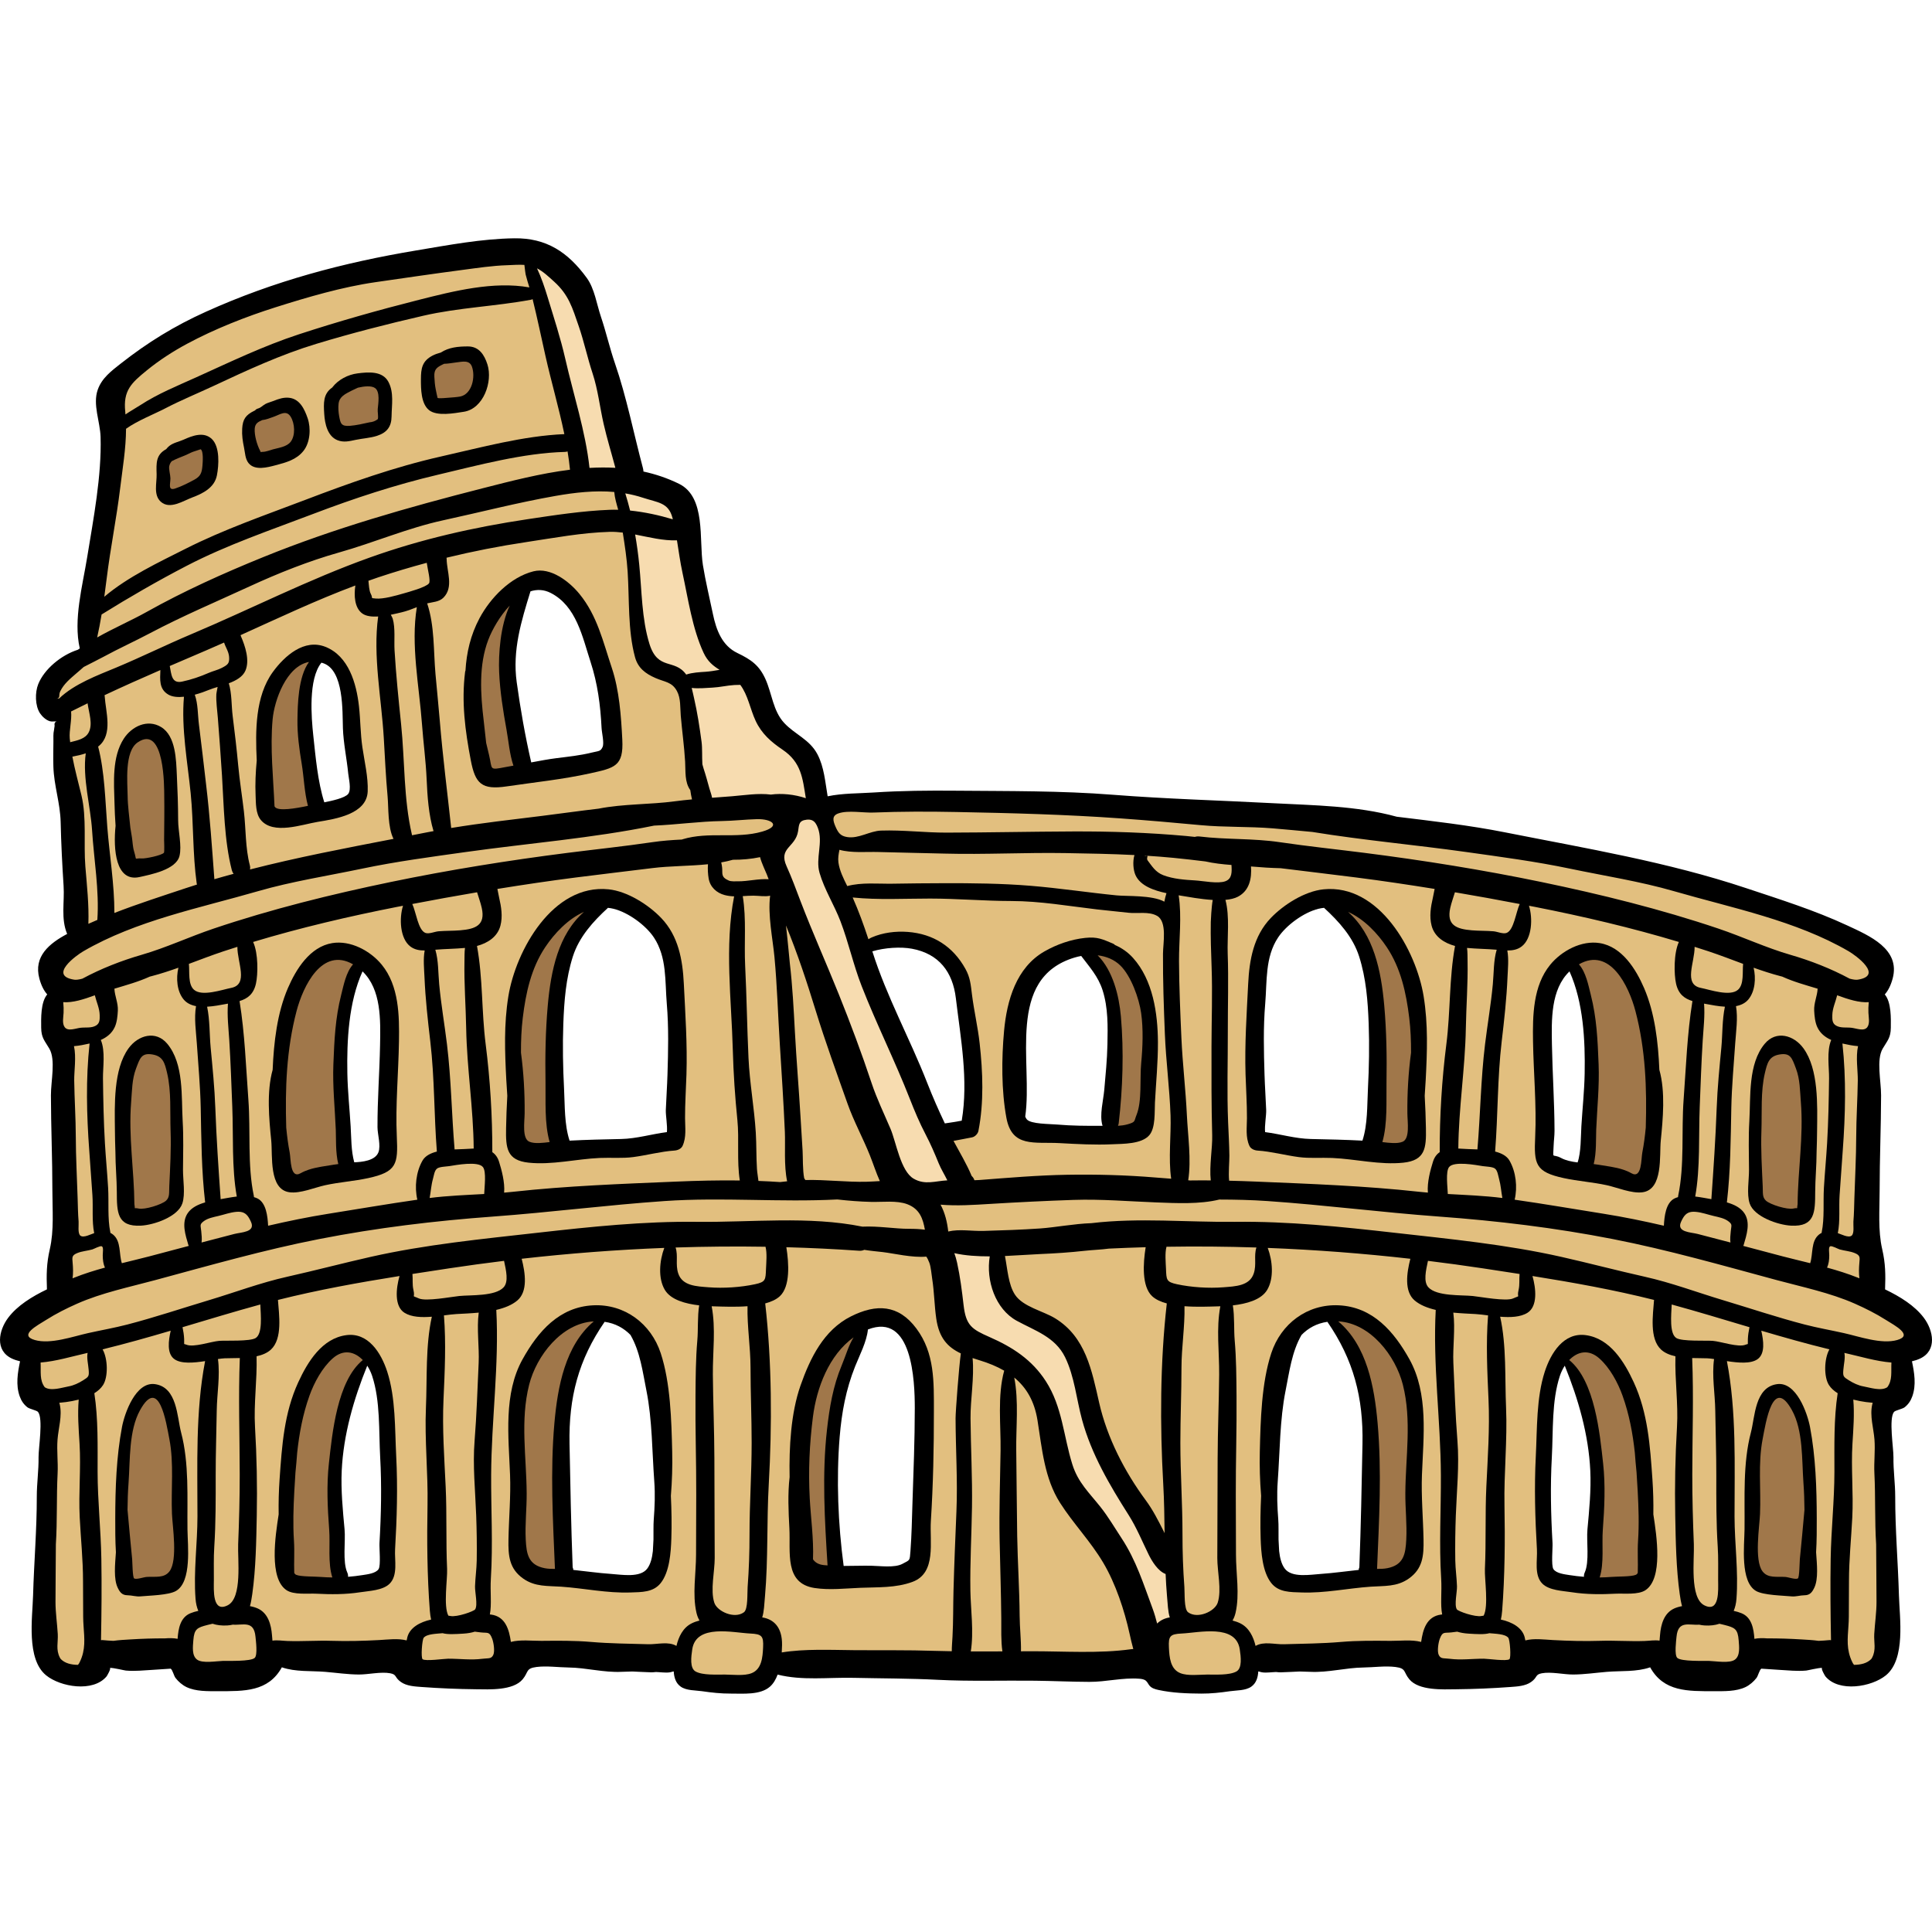 <?xml version="1.0" encoding="iso-8859-1"?>
<!-- Generator: Adobe Illustrator 19.0.0, SVG Export Plug-In . SVG Version: 6.00 Build 0)  -->
<svg version="1.1" id="Layer_1" xmlns="http://www.w3.org/2000/svg" xmlns:xlink="http://www.w3.org/1999/xlink" x="0px" y="0px"
	 viewBox="0 0 512.002 512.002" style="enable-background:new 0 0 512.002 512.002;" xml:space="preserve">
<path style="fill:#E2BF7F;" d="M504.789,348.678c-1.957-1.422-4.264-2.421-5.859-4.241c-1.467-1.674-2.182-3.901-2.399-6.115
	c-0.233-2.38,0.27-4.698-0.206-7.03c-0.546-2.679-0.227-5.629-0.135-8.35c0.011-0.3,0.021-0.599,0.033-0.899
	c0.338-9.005-0.258-18.013-0.015-27.02c0.123-4.588,0.571-9.099,1.232-13.636c0.224-1.536-0.137-2.872-0.118-4.397
	c0.028-2.277,0.314-4.579,0.471-6.85c0.203-2.932,0.406-5.864,0.61-8.797c0.168-2.428,0.326-4.936-0.48-7.233
	c-1.026-2.926-3.525-5.148-6.31-6.515c-1.745-0.857-3.592-1.253-5.407-1.879c-2.044-0.705-4.032-1.641-6.048-2.426
	c-4.045-1.571-8.121-3.058-12.23-4.458c-8.214-2.8-16.546-5.254-24.965-7.356c-16.839-4.205-34.029-7.006-51.333-8.358
	c-2.167-0.169-4.334-0.325-6.503-0.461c-2.114-0.132-3.88-0.59-5.935-1.07c-4.338-1.016-8.702-1.924-13.085-2.722
	c-8.767-1.597-17.613-2.759-26.496-3.482c-4.533-0.369-9.074-0.625-13.619-0.767c-2.319-0.072-4.639-0.115-6.958-0.127
	c-2.078-0.012-4.467,0.351-6.5-0.073c-8.532-1.772-17.507-2.242-26.222-2.743c-18.321-1.055-36.725-0.688-54.989,1.104
	c-0.639,0.063-1.278,0.128-1.917,0.193c-2.028,0.21-5.033,0.555-7.732,0.198c-2.408-0.319-4.572-1.196-5.583-3.224
	c-0.796-1.6-0.722-3.476-1.045-5.235c-0.426-2.327-1.59-4.514-3.282-6.167c-2.002-1.957-4.584-3.13-6.806-4.733
	c-2.141-1.544-2.77-4.734-3.174-7.156c-0.475-2.854-0.947-5.971-3.074-7.931c-1.593-1.469-3.824-1.992-5.692-3.089
	c-2.797-1.644-4.035-4.159-4.934-7.131c-1.028-3.4-2.627-6.583-3.474-10.079c-0.51-2.109-1.284-4.178-1.449-6.353
	c-0.184-2.422,0.128-4.85,0.305-7.262c0.287-3.899,0.019-8.283-2.808-10.984c-2.24-2.141-5.539-2.678-8.236-4.203
	c-4.993-2.823-5.691-7.672-6.961-12.717c-2.864-11.383-6.288-22.418-8.776-33.879c-1.237-5.696-3.513-11.62-8.361-14.857
	c-4.024-2.686-9.186-3.059-13.989-2.482c-6.458,0.775-12.337,3.101-18.578,4.382c-7.479,1.536-15.039,2.468-22.486,4.243
	c-14.193,3.382-28.083,8.047-41.431,13.94c-5.996,2.646-12.074,5.684-16.259,10.726c-7.342,8.846-6.283,19.758-6.631,30.43
	c-0.284,8.682-1.417,17.572-2.985,26.105c-1.178,6.413-1.393,14.309-6.471,19.156c-2.442,2.331-5.945,3.957-6.891,7.197
	c-0.835,2.858,0.701,5.832,2.313,8.336c4.419,6.866,2.603,16.31,3.291,24.42c0.626,7.392,0.8,14.945,1.772,22.295
	c0.423,3.203,0.992,6.689,0.114,9.866c-1.084,3.922-4.941,5.256-6.301,8.584c-1.879,4.601,1.376,14.717,1.415,19.725
	c0.109,14.343-0.366,29.714,1.426,43.906c1.433,11.349,1.335,22.238-9.471,29.441c-1.582,1.054-3.346,1.985-4.378,3.581
	c-1.032,1.597-0.911,4.142,0.795,4.98c1.351,0.664,3.093,0.007,4.409,0.735c2.15,1.188,1.219,4.371,1.034,6.82
	c-0.267,3.542,1.688,6.813,2.822,10.179c1.983,5.893,1.223,13.34,1.348,19.542c0.169,8.355-0.578,16.713-0.719,25.064
	c-0.091,5.461-0.395,10.935-0.125,16.38c0.182,3.674,0.268,7.46,4.25,9.153c2.624,1.116,5.917,0.392,7.831-1.722
	c1.345-1.485,2.054-3.559,3.714-4.681c1.544-1.043,3.547-1.019,5.41-0.956c3.657,0.123,7.314,0.247,10.97,0.371
	c1.31,0.045,2.697,0.113,3.782,0.846c1.05,0.712,1.627,1.917,2.376,2.942c1.372,1.878,3.45,3.228,5.725,3.717
	c3.419,0.735,6.958-0.442,10.098-1.981c3.14-1.539,6.128-3.472,9.498-4.405c2.459-0.681,5.023-0.796,7.56-0.757
	c1.018,0.015,2.107,0.226,3.106,0.195c1.216-0.039,2.428-0.402,3.66-0.446c5.065-0.177,10.003,1.491,14.697,3.208
	c5.958,2.18,12.192,4.551,18.469,3.629c3.677-0.54,7.057-2.168,10.445-3.604c3.584-1.518,6.877-2.345,10.752-2.672
	c8.515-0.72,17.1-0.64,25.6,0.24c2.637,0.273,5.327,0.641,7.684,1.855c3.017,1.553,5.271,4.386,8.402,5.696
	c3.772,1.578,8.108,0.662,11.955-0.721c3.62-1.301,7.379-3.189,11.178-3.806c4.474-0.726,9.289-0.591,13.815-0.78
	c9.218-0.385,18.446-0.497,27.67-0.339c9.22,0.157,18.435,0.586,27.63,1.285c2.224,0.169,3.964,0.163,6.148-0.25
	c2.128-0.402,4.264-0.769,6.417-1.009c4.217-0.471,8.557-0.474,12.656,0.748c0.327,0.097,0.653,0.203,0.975,0.314
	c3.285,1.144,6.251,3.071,9.526,4.245c4.16,1.494,8.766,1.716,13.05,0.632c1.661-0.421,2.705-1.247,3.447-2.814
	c0.53-1.118,0.965-2.357,1.937-3.122c0.99-0.78,2.328-0.904,3.586-0.988c6.459-0.429,12.959-0.6,19.414-0.509
	c5.866,0.083,12.137-2.392,17.8,0.06c2.359,1.021,4.284,2.828,6.521,4.092c5.895,3.33,13.251,2.545,19.756,0.672
	c10.457-3.012,21.141-4.891,32.039-5.527c2.947-0.172,6.046-0.226,8.679,1.109c2.35,1.191,4.079,3.372,6.421,4.577
	c3.441,1.77,7.645,1.151,11.266-0.217c3.51-1.326,6.75-3.299,10.268-4.601c3.518-1.303,7.535-1.886,10.971-0.38
	c2.366,1.038,4.007,3.568,6.284,4.445c2.515,0.97,6.335,0.634,8.842-0.144c3.044-0.945,5.793-3.286,6.535-6.385
	c0.442-1.847,0.157-3.779-0.095-5.66c-1.218-9.059-1.654-18.221-1.311-27.354c0.345-9.182-0.082-18.271-0.403-27.465
	c-0.054-1.55-0.069-3.234,0.857-4.476c0.994-1.333,2.935-1.952,3.409-3.544c0.583-1.956-1.478-3.836-1.297-5.869
	c0.304-3.381,5.046-4.493,5.699-7.834C508.487,352.361,506.746,350.1,504.789,348.678z M85.016,213.259
	c-2.656-11.931-3.353-24.206-1.795-36.34c0.154-1.196,1.077-1.87,2.032-2.014c1.063-0.642,2.651-0.016,2.483,1.358
	c0.855,0.181,1.631,0.759,1.979,1.84c0.43,1.331,0.712,2.686,0.964,4.047c0.013,0.066,0.029,0.131,0.042,0.197
	c1.936,6.012,2.368,12.398,3.053,18.714c0.635,5.857,1.226,12.068-5.63,13.976C86.871,215.39,85.314,214.598,85.016,213.259z
	 M96.454,420.168c-9.827,2.94-6.357-14.19-6.258-18.373c0.298-12.668-1.194-28.187,6.406-39.192
	c0.006-0.293,0.005-0.586,0.013-0.879c0.084-3.208,4.868-3.196,4.973,0c0.456,13.772,0.156,27.512,0.111,41.277
	C101.686,407.55,102.256,418.431,96.454,420.168z M102.129,291.804c0.064,4.155,2.072,18.768-5.875,18.008
	c-7.945-0.76-4.542-16.331-4.696-21.058c-0.321-9.852-2.395-24.208,3.842-32.719c0.438-0.599,1.393-0.691,1.898-0.251
	c1.225-0.325,2.809,0.496,3.222,1.727C104.291,268.749,101.951,280.252,102.129,291.804z M135.577,182.255
	c-0.354-8.569-0.654-21.563,5.938-28.097c0.63-1.385,2.311-2.328,3.759-1.294c1.592,1.137,2.516,2.223,2.746,3.672
	c3.124,4.548,6.352,8.448,8.16,14.1c2.279,7.125,4.3,14.425,5.703,21.779c0.613,3.216,1.062,6.181-1.883,8.281
	c-3.069,2.188-8.405,3.64-12.116,3.905C136.374,205.422,135.923,190.656,135.577,182.255z M174.362,412.307
	c-1.83,6.323-5.556,6.176-11.335,6.809c-4.676,0.512-10.685,1.733-12.817-3.729c-0.93-2.381-0.672-5.143-0.797-7.636
	c-0.193-3.824-0.61-7.632-0.734-11.464c-0.505-15.523,1.708-33.372,11.436-46.1c0.252-0.644,0.768-1.191,1.619-1.444
	c4.551-1.354,8.48,5.379,9.463,8.858c2.561,9.062,2.627,19.255,3.439,28.582C175.379,394.74,176.8,403.88,174.362,412.307z
	 M178.085,299.467c-3.2,5.594-11.337,4.59-16.803,5.319c-5.291,0.706-11.036,0.715-12.358-5.44c-0.59-2.746-0.27-5.621-0.274-8.403
	c-0.007-3.834-0.457-7.663-0.594-11.497c-0.467-12.968,0.551-29.973,11.599-38.601c0.229-1.367,1.494-2.66,3.283-2.405
	c6.673,0.953,10.058,7.995,12.184,13.654c3.475,9.253,4.211,19.351,4.164,29.15C179.257,286.878,181.043,294.296,178.085,299.467z
	 M244.218,383.999c-0.22,4.855-0.551,9.709-0.72,14.566c-0.138,4.005,0.707,7.866,0.626,11.823
	c-0.138,6.725-5.814,7.155-11.328,7.703c-6.996,0.695-11.449-0.404-11.744-8.45c-0.374-10.195-0.93-20.576,0.324-30.737
	c1.12-9.082,4.747-17.181,8.362-25.441c-0.488-0.399-0.855-1.011-0.953-1.847c-0.03-0.254-0.061-0.509-0.09-0.763
	c-0.122-1.026,0.895-2.32,1.892-2.486c11.355-1.872,13.514,12.271,13.917,20.477C244.75,373.903,244.448,378.948,244.218,383.999z
	 M253.655,298.99c-5.512,2.436-7.338-6.578-8.453-9.894c-0.721-2.143-1.568-4.23-2.455-6.302c-1.072-1.532-1.761-3.289-2.237-5.132
	c-0.21-0.481-0.422-0.959-0.628-1.442c-2.906-6.806-6.357-13.781-8.528-20.918c-2.259-0.885-2.436-4.771,0.304-5.418
	c4.882-1.151,9.637-1.619,13.859,1.548c0.721,0.54,1.396,1.15,2.035,1.806c1.333-0.73,3.176-0.62,3.976,0.974
	c1.358,2.709,2.416,5.166,2.824,7.86c0.818,5.394,3,10.173,2.959,15.792c-0.016,2.199-0.572,4.25-0.783,6.366
	c-0.028,0.28-0.05,0.563-0.063,0.845C256.265,289.143,258.561,296.821,253.655,298.99z M292.559,300.268
	c-3.489,2.78-8.589-0.454-12.429-0.49c-3.812-0.036-8.417,0.617-9.961-3.918c-0.888-2.604-0.261-6.073-0.245-8.762
	c0.022-3.717,0.06-7.433,0.286-11.144c0.545-8.962,2.581-22.782,13.419-24.335c0.299-0.294,0.771-0.428,1.133-0.175
	c0.027,0.019,0.052,0.038,0.079,0.056c0.198-0.012,0.392-0.029,0.594-0.032c1.507-0.025,2.211,1.012,2.205,2.121
	c3.284,2.622,5.939,5.603,6.947,10.016c1.556,6.816,0.121,13.944,0.419,20.844C295.202,289.002,296.783,296.902,292.559,300.268z
	 M357.807,417.889c-4.302,2.139-11.314,2.528-15.846,1.014c-9.926-3.313-5.751-20.48-4.749-27.753
	c1.095-7.95,1.647-15.931,3.099-23.841c1.181-6.428,1.902-13.004,7.309-16.93c0.061-2.527,3.935-3.482,4.517-0.714
	c0.675,3.209,3.996,5.733,5.744,8.426c2.237,3.445,3.364,7.484,3.945,11.517c1.389,9.64,0.58,19.48,1.036,29.173
	C363.167,405.278,364.842,414.389,357.807,417.889z M364.063,288.233c-0.008,4.181,0.647,12.415-3.447,15.245
	c-4.629,3.202-13.332,0.277-18.364-0.43c-5.177-0.727-8.08-2.08-8.983-7.617c-1.293-7.929-0.423-16.419,0.11-24.385
	c0.653-9.76,2.609-28.045,14.347-31.093c0.327-1.21,1.711-2.191,2.992-1.817c6.32,1.845,8.689,9.687,10.47,15.306
	c1.694,5.347,1.903,10.909,2.447,16.455c0.393,4.012,1.189,8.151,0.284,12.03C364.013,284.028,364.067,286.131,364.063,288.233z
	 M412.644,260.55c0.03-0.605,0.049-1.21,0.104-1.814c0-0.006,0.002-0.012,0.004-0.018c0.001-0.249,0.011-0.497,0.011-0.746
	c-0.007-2.844,3.35-3.137,4.63-1.262c0.178,0.178,0.347,0.382,0.49,0.634c2.432,4.262,2.434,9.501,2.031,14.361
	c1.929,12.172,3.593,24.885-0.215,36.293c-0.382,1.147-1.665,2.101-2.919,1.658c-1.542-0.544-2.851-1.103-3.924-1.825
	c-0.174-0.096-0.341-0.212-0.496-0.361c-1.523-1.191-2.493-2.822-2.883-5.436c-0.821-5.507,0.587-11.213,0.586-16.745
	C410.062,277.133,408.864,267.953,412.644,260.55z M416.076,419.526c-10.688,0.068-7.67-15.61-7.644-21.922
	c0.043-10.26-0.701-24.488,4.53-33.91c-0.346-1.807,2.307-3.001,3.589-1.677c7.173,7.416,5.839,23.156,6.097,32.517
	C422.796,399.934,425.409,419.467,416.076,419.526z"/>
<g>
	<path style="fill:#A0774A;" d="M36.466,194.451c-3.846,4.299-3.833,9.253-3.29,14.67c0.577,5.769-1.598,14.767,1.238,19.915
		c1.478,2.682,6.786,1.178,9.101-0.578c2.345-1.779,1.749-5.349,1.743-8.085c-0.008-4.551,0.156-9.133,0.163-13.661
		c0.005-3.234-0.471-7.628-2.142-10.51C40.952,192.185,39.15,194.803,36.466,194.451z"/>
	<path style="fill:#A0774A;" d="M80.725,173.348c-7.455,3.243-9.751,14.958-10.559,22.033c-0.48,4.196-0.177,8.384,0.022,12.574
		c0.08,1.668-0.494,5.754,0.491,7.1c1.764,2.409,10.315,1.939,11.874-0.301c1.798-2.584,0.004-7.901-0.373-10.762
		c-0.537-4.093-0.892-8.145-1.229-12.274c-0.388-4.765,0.059-8.54,1.741-13.02c0.394-1.05,2.112-4.184,1.796-5.276
		C83.66,170.552,81.48,173.943,80.725,173.348z"/>
	<path style="fill:#A0774A;" d="M135.536,157.227c-3.167,5.666-7.74,8.913-8.793,15.812c-1.202,7.876-1.246,17.081,0.229,24.871
		c0.941,4.973,2.069,7.247,7.392,7.094c3.02-0.087,3.401-0.689,3.239-4.264c-0.189-4.173-1.156-8.473-1.469-12.686
		c-0.499-6.729-1.111-13.635-0.268-20.411c0.339-2.728,1.968-5.508,2.164-8.083C138.169,157.731,137.436,155.416,135.536,157.227z"
		/>
	<path style="fill:#A0774A;" d="M51.708,117.951c-5.119,0.509-11.229,5.95-7.926,11.588c2.623,4.475,10.957-1.572,12.037-5.288
		C57.329,119.058,55.877,117.071,51.708,117.951z"/>
	<path style="fill:#A0774A;" d="M74.57,107.399c-6.267,0.013-11.874,7.632-7.071,13.054c2.019,2.278,5.76,0.514,8.273-0.537
		c2.89-1.209,3.902-2.277,4.073-5.768C80.024,110.514,78.689,106.591,74.57,107.399z"/>
	<path style="fill:#A0774A;" d="M95.674,101.244c-2.998,0.368-6.07,2.042-7.035,4.983c-0.746,2.272-0.08,7.153,2.053,8.213
		c1.641,0.816,7.58-0.107,9.028-0.945c2.357-1.362,2.677-4.952,2.711-7.496C102.492,101.344,100.468,100.95,95.674,101.244z"/>
	<path style="fill:#A0774A;" d="M121.174,94.21c-2.641-0.035-5.781,1.296-6.807,3.438c-0.911,1.902-1.161,7.173,0.44,8.792
		c3.701,3.745,13.636-1.551,13.416-6.954C128.011,94.285,123.186,93.564,121.174,94.21z"/>
	<path style="fill:#A0774A;" d="M35.587,278.572c-4.751,5.793-3.545,19.385-2.865,26.386c0.353,3.636-0.78,15.098,2.794,17.066
		c3.867,2.128,10.411-3.509,11.274-6.808c2.021-7.722,0.681-17.616,0.236-25.549c-0.184-3.277-0.043-8.562-2.131-11.322
		C42.069,274.611,36.88,276.029,35.587,278.572z"/>
	<path style="fill:#A0774A;" d="M87.467,251.607c-3.461-0.236-8.085,8.114-9.347,11.282c-1.856,4.662-2.149,10.215-2.956,15.107
		c-0.88,5.346-1.262,10.24-0.888,15.672c0.339,4.934-0.417,10.94,0.872,15.695c1.305,4.81,13.105,4.221,15.614,0.645
		c2.056-2.931,0.217-10.41,0.22-13.829c0.007-6.901-0.322-13.727-0.015-20.608c0.258-5.767,1.168-11.304,3.012-16.782
		c0.638-1.893,1.946-3.393,0.702-5.14C93.039,251.337,88.714,251.25,87.467,251.607z"/>
	<path style="fill:#A0774A;" d="M154.881,239.003c-9.692,2.965-16.06,14.699-17.881,23.963c-1.871,9.527-2.183,20.058-0.893,29.675
		c0.382,2.847-0.041,7.319,0.96,9.966c0.925,2.448,4.951,3.25,7.555,2.946c4.52-0.526,3.509-5.496,3.239-9.23
		c-0.511-7.064-0.961-14.264-0.612-21.4c0.379-7.74,0.249-15.884,3.229-23.178c1.327-3.248,3.221-5.943,5.161-8.805
		C156.343,241.898,158.482,236.642,154.881,239.003z"/>
	<path style="fill:#A0774A;" d="M287.657,253.072c6.638,2.641,7.035,13.755,7.035,19.483c0,4.616,0.211,9.085,0,13.619
		c-0.177,3.829-1.994,10.255-0.579,13.795c1.077,2.695,5.338,2.165,7.621,0.302c4.168-3.404,3.536-11.022,3.015-15.615
		c-0.855-7.548,1.704-15.203-1.735-22.425c-2.466-5.179-6.863-11.576-13.496-10.143C289.913,253.161,290.145,254.28,287.657,253.072
		z"/>
	<path style="fill:#A0774A;" d="M353.606,238.71c2.53,0.866,4.921,8.305,6.229,10.852c2.015,3.923,3.107,7.709,4.03,12.098
		c2.301,10.954,1.107,21.317,0.585,32.39c-0.2,4.249-2.321,9.671,2.639,11.56c3.865,1.471,6.574,0.297,7.598-3.705
		c1.463-5.713,0.712-13.16,0.966-19.076c0.24-5.582,0.618-11.362-0.331-16.873c-1.142-6.638-4.075-11.935-7.576-17.582
		C366.486,246.344,359.079,236.374,353.606,238.71z"/>
	<path style="fill:#A0774A;" d="M416.037,253.952c3.636,6.184,5.862,12.557,5.862,20.078c0,10.27,0.329,20.672-0.586,30.857
		c-0.426,4.732-0.778,5.799,3.985,7.139c2.826,0.795,8.356,2.453,10.313-0.1c1.638-2.137,1.621-7.478,1.973-10.051
		c0.469-3.433,0.612-6.938,0.795-10.408c0.338-6.391,0.001-12.456-1.393-18.721c-1.135-5.104-1.905-11.239-5.05-15.57
		c-1.475-2.031-3.8-3.483-6.227-4.184c-1.285-0.372-3.093-0.909-4.425-0.63C419.599,252.717,418.75,254.192,416.037,253.952z"/>
	<path style="fill:#A0774A;" d="M470.848,276.228c-6.537,1.773-5.582,17.152-5.569,22.049c0.011,4.074,0.41,8.117,0.586,12.181
		c0.101,2.323-0.453,6.469,0.578,8.58c1.525,3.125,9.841,4.843,11.952,1.471c2.031-3.243,1.122-10.17,1.246-13.935
		c0.141-4.288,0.171-8.497-0.015-12.757c-0.168-3.84,0.58-8.106-0.637-11.804C478.133,279.408,474.225,276.094,470.848,276.228z"/>
	<path style="fill:#A0774A;" d="M225.812,351.849c-8.951,4.391-11.452,17.128-13.23,26.109c-1.334,6.741-2.069,13.968-1.73,20.863
		c0.217,4.398,0.543,12.082,2.724,16.06c1.424,2.598,5.63,4.072,7.487,1.143c1.587-2.503,0.083-8.845-0.218-11.643
		c-0.899-8.329-1.366-16.642-0.052-24.977c0.836-5.297,1.14-10.681,3.106-15.706C224.966,360.974,229.741,354.17,225.812,351.849z"
		/>
	<path style="fill:#A0774A;" d="M351.554,348.331c5.636,5.047,9.436,12.978,10.869,20.33c1.138,5.834,0.836,11.623,0.562,17.556
		c-0.295,6.371,0.231,12.734,0,19.032c-0.095,2.604-1.606,9.98,0.88,11.668c2.416,1.641,8.004-0.142,9.223-2.242
		c1.136-1.957,0.923-6.109,1.046-8.312c0.222-3.987,0.312-7.971,0.796-11.933c0.814-6.649,0.659-12.877,0.658-19.565
		c-0.001-6.63-1.344-12.938-5.636-18.106C368.508,355.019,355.829,342.776,351.554,348.331z"/>
	<path style="fill:#A0774A;" d="M413.106,358.59c12.116,13.346,10.698,38.007,9.071,54.808c-0.114,1.174-1.23,4.693-0.549,5.696
		c0.898,1.321,4.49,0.604,5.904,0.749c4.79,0.491,8.045,0.953,9.038-4.435c2.191-11.892,0.328-26.683-2.133-38.365
		c-1.301-6.181-3.544-12.197-7.264-17.27c-1.422-1.939-2.928-3.633-5.503-3.754C419.449,355.915,415.241,357.352,413.106,358.59z"/>
	<path style="fill:#A0774A;" d="M469.785,369.016c-4.863,1.349-4.577,11.996-4.806,15.601c-0.326,5.119-0.586,10.168-0.352,15.298
		c0.205,4.486-0.48,8.861-0.239,13.349c0.179,3.339,0.507,4.833,3.821,5.852c1.932,0.593,6.425,2.12,8.364,1.061
		c2.42-1.32,2.633-6.411,2.774-8.818c0.474-8.108,0.279-16.175,0-24.324c-0.125-3.658-0.143-7.586-1.485-11.047
		c-0.974-2.513-4.357-7.446-7.489-7.086C470.17,368.926,469.973,368.964,469.785,369.016z"/>
	<path style="fill:#A0774A;" d="M151.364,349.504c-11.266,6.283-13.628,16.124-14.355,28.49c-0.348,5.92,0.583,11.681,0.879,17.586
		c0.259,5.161-1.341,11.97,0.359,16.884c1.571,4.54,7.206,4.901,11.306,4.99c1.76-4.809,0.313-11.936,0.059-17.079
		c-0.363-7.359-0.902-14.835-0.592-22.296c0.223-5.364,1.14-11.61,3.395-16.56c1.593-3.496,7.024-8.418,6.818-12.262
		C155.196,349.055,152.211,349.858,151.364,349.504z"/>
	<path style="fill:#A0774A;" d="M88.346,357.418c-10.045,6.805-11.379,23.968-12.164,34.826c-0.427,5.92-0.281,12.036-0.44,17.954
		c-0.124,4.639-0.188,7.908,4.507,9.39c2.106,0.665,7.922,2.43,9.934,0.633c2.707-2.418-0.773-9.631-1.186-12.601
		c-1.659-11.884-1.031-24.465,2.939-35.84c1.252-3.588,4.943-7.474,5.51-11.124C98.283,355.285,91.623,355.089,88.346,357.418z"/>
	<path style="fill:#A0774A;" d="M37.346,370.314c-1.576,4.637-3.748,8.737-4.038,13.783c-0.267,4.655-0.416,9.241-0.648,13.914
		c-0.232,4.655-0.226,9.283,0.008,13.947c0.152,3.033-0.499,6.141,2.399,8.118c2.326,1.586,6,0.829,8.45-0.007
		c3.401-1.162,3.873-3.151,4.088-6.489c0.597-9.23,1.009-18.477-0.301-27.651c-0.58-4.061-0.502-8.869-2.045-12.683
		c-0.465-1.151-1.489-3.536-2.773-3.971C40.5,368.601,39.51,371.089,37.346,370.314z"/>
</g>
<path style="fill:#F7DCB0;" d="M141.196,66.538c-1.128,2.371,1.523,6.713,2.15,9.148c0.685,2.663,1.3,5.298,1.882,8.001
	c1.028,4.779,2.311,9.723,3.427,14.635c1.306,5.753,2.671,11.469,3.576,17.27c0.481,3.079,0.202,9.119,3.066,10.348
	c3.984,1.709,5.97-1.133,8.424,3.514c2.339,4.429,2.597,10.07,3.236,14.939c0.793,6.034,1.564,12.072,2.215,18.124
	c0.48,4.465,0.302,11.403,3.95,14.288c3.155,2.497,6.639,2.984,8.332,7.045c2.266,5.439,1.584,12.177,2.674,17.953
	c1.145,6.07,1.682,11.803,8.309,13.136c3.831,0.771,7.093,0.038,10.798,0.327c2.263,0.177,5.696,1.019,5.433,3.946
	c-0.294,3.279-4.143,5.002-4.038,8.998c0.141,5.359,3.617,11.025,5.485,16.001c3.776,10.061,8.005,19.99,12.183,29.879
	c3.524,8.341,7.257,16.597,10.525,25.044c2.491,6.441,3.721,14.213,10.247,17.774c2.139,1.167,4.326,3.163,5.304,5.496
	c1.708,4.077,0.499,9.286,0.626,13.529c0.138,4.647,1.107,10.333,2.936,14.633c3.781,8.887,13.881,6.936,19.771,13.507
	c8.766,9.784,7.349,24.283,14.647,34.887c2.889,4.197,6.289,7.903,9.012,12.221c2.562,4.061,4.359,8.588,5.83,13.171
	c1.045,3.255,0.667,10.535,3.552,12.573c3.23,2.282,2.399-3.891,4.364-5.658c0.97-0.871,2.165-0.837,2.821-1.788
	c1.494-2.169,0.001-5.89-0.338-8.184c-0.361-2.446,0.033-5.888-1.089-8.142c-0.736-1.478-2.149-2.146-3.276-3.314
	c-3.007-3.12-4.242-8.186-6.483-11.888c-3.073-5.075-6.351-10.113-8.487-15.659c-2.498-6.487-3.661-13.267-5.809-19.815
	c-1.852-5.648-5.542-8.751-10.199-12.163c-3.598-2.636-8.221-4.425-10.211-8.676c-1.157-2.471-1.868-5.942-1.473-8.733
	c0.154-1.083,0.102-1.891,1.027-2.467c0.116-0.469,0.075-1.046,0.006-1.519c-3.816-1.695-8.916,2.76-12.927-0.256
	c-1.501-1.129-1.888-2.773-2.357-4.492c-0.402-1.477-1.923-4.316-0.822-5.52c0.895-0.979,4.897-0.172,5.761-1.523
	c1.811-2.853-4.643-11.392-5.742-13.867c-5.019-11.296-9.886-22.694-14.26-34.294c-2.789-7.399-6.129-14.659-9.392-21.863
	c-2.505-5.531-5.998-11.565-6.515-17.701c-0.332-3.946,1.645-7.734,0.077-11.598c-0.896-2.208-2.277-4.044-2.848-6.399
	c-0.546-2.258,0.087-4.869-0.789-7.043c-0.702-1.741-2.136-2.462-3.325-3.833c-3.234-3.727-6.619-8.134-9.243-12.321
	c-2.476-3.951-3.462-9.276-7.406-11.873c-3.994-2.63-6.547-4.848-8.056-9.6c-1.809-5.696-3.256-11.922-4.576-17.752
	c-0.621-2.742-0.805-5.569-1.458-8.311c-0.803-3.377-0.898-6.072-3.761-8.172c-2.844-2.087-6.656-2.86-9.2-5.357
	c-3.536-3.47-5.288-12.358-6.611-16.993c-1.631-5.711-2.04-11.773-3.108-17.599c-1.244-6.779-3.17-13.734-7.085-19.506
	C151.066,71.733,144.544,64.144,141.196,66.538z"/>
<path d="M47.99,379.6c-1.092-4.157-1.018-11.952-6.918-12.788c-5.087-0.72-8.042,7.656-8.743,11.362
	c-1.497,7.914-1.776,16.256-1.786,24.277c-0.004,2.799-0.012,5.856,0.174,8.916c-0.22,3.173-0.645,7.061,0.472,9.389
	c0.573,1.194,1.155,1.992,2.591,2.006c1.199,0.012,2.285,0.409,3.447,0.297c2.278-0.223,7.466-0.294,9.429-1.447
	c4.223-2.48,3.076-12.052,3.027-16.29C49.58,396.77,50.164,387.872,47.99,379.6z M44.935,416.397
	c-1.428,1.934-3.842,1.349-6.07,1.51c-0.788,0.057-2.726,0.753-3.317,0.396c-0.423-0.256-0.456-4.361-0.524-5.093
	c-0.402-4.352-0.87-8.723-1.229-13.091c0.015-2.374,0.097-4.758,0.273-7.156c0.444-6.067,0.04-13.825,3.048-19.256
	c5.058-9.128,6.928,3.32,7.77,7.681c1.25,6.473,0.413,13.253,0.688,19.824C45.718,404.578,47.137,413.415,44.935,416.397z"/>
<path d="M102.621,363.511c-1.618-4.989-5.041-10.447-10.839-9.684c-6.433,0.846-10.238,7.054-12.741,12.491
	c-3.762,8.174-4.33,16.869-4.945,25.669c-0.217,3.108-0.299,6.224-0.247,9.338c-0.905,5.846-2.586,16.913,2.051,20.069
	c1.943,1.322,5.701,0.843,7.908,0.956c3.881,0.197,7.754,0.218,11.607-0.38c2.437-0.379,6.005-0.471,7.826-2.26
	c2.266-2.226,1.296-6.289,1.46-9.103c0.483-8.25,0.721-16.449,0.297-24.717C104.627,378.652,104.879,370.476,102.621,363.511z
	 M87.237,405.368c0.298,3.908-0.394,8.855,0.836,12.672c-1.029-0.009-2.059-0.048-3.081-0.135c-1.563-0.133-5.286-0.039-6.496-0.557
	c-0.237-0.101-0.393-0.261-0.519-0.535c-0.104-2.813,0.111-5.664-0.074-8.468c-0.292-4.414-0.143-8.758,0.093-13.171
	c0.089-1.677,0.19-3.338,0.306-4.991c0.177-1.726,0.329-3.459,0.454-5.193c0.553-5.105,1.47-10.123,3.252-15.108
	c1.242-3.474,3.371-7.405,6.134-9.868c2.911-2.596,5.875-1.795,8.002,0.413c-6.804,5.557-8.108,19.503-8.983,27.417
	C86.525,393.566,86.802,399.649,87.237,405.368z M100.339,415.819c-0.757,1.174-3.058,1.402-4.254,1.597
	c-1.271,0.208-2.558,0.348-3.85,0.455c0.029-0.353-0.019-0.727-0.193-1.113c-1.31-2.882-0.431-8.275-0.729-11.456
	c-0.474-5.074-0.994-10.456-0.755-15.551c0.45-9.56,3.178-19,6.766-27.827c0.532,0.823,0.974,1.735,1.291,2.691
	c2.208,6.668,1.752,14.608,2.136,21.563c0.419,7.575,0.257,15.176-0.183,22.746C100.491,410.235,100.953,414.866,100.339,415.819z"
	/>
<path d="M178.139,384.735c-0.196-8.295-0.443-18.228-3.042-26.132c-2.561-7.788-9.521-13.067-17.869-12.681
	c-9.062,0.419-14.674,6.996-18.739,14.293c-5.098,9.151-3.71,20.51-3.32,30.602c0.222,5.746-0.314,11.459-0.42,17.197
	c-0.077,4.241,0.178,7.713,3.924,10.341c3.155,2.212,6.428,1.883,10.061,2.136c6.146,0.427,12.129,1.749,18.32,1.534
	c2.977-0.104,6.067-0.012,8.037-2.488c2.368-2.978,2.702-8.166,2.822-11.778c0.127-3.794,0.055-7.572-0.123-11.342
	C178.109,392.479,178.23,388.552,178.139,384.735z M147.068,415.779c-0.905,0.004-1.808-0.015-2.697-0.186
	c-4.368-0.848-4.849-3.765-5.044-7.578c-0.209-4.098,0.273-8.205,0.247-12.302c-0.06-9.581-1.743-19.296,0.66-28.763
	c1.943-7.652,8.574-16.238,16.994-16.761c0.042-0.002,0.081,0,0.123-0.001c-7.577,6.393-9.569,17.304-10.424,26.914
	C145.789,389.887,146.536,402.986,147.068,415.779z M173.247,402.773c-0.109,1.43-0.045,3.294-0.07,5.211
	c-0.061,1.022-0.107,2.045-0.162,3.067c-0.192,1.782-0.598,3.428-1.455,4.603c-1.858,2.549-6.755,1.648-9.682,1.448
	c-3.32-0.227-6.627-0.712-9.94-1.056c-0.011-0.247-0.073-0.475-0.176-0.679c-0.415-10.906-0.624-21.803-0.832-32.743
	c-0.234-12.259,2.361-22.272,9.305-32.327c2.829,0.404,5.081,1.67,6.847,3.475c2.582,4.466,3.225,9.767,4.239,14.819
	c1.531,7.635,1.495,16.222,2.069,24.002C173.644,396.038,173.509,399.334,173.247,402.773z"/>
<path d="M48.41,297.101c-0.379-6.376,0.389-15.141-4.088-20.501c-3.025-3.622-7.71-2.279-10.245,1.202
	c-4.076,5.598-3.684,15.162-3.622,21.705c0.018,1.874,0.053,3.794,0.128,5.728c0.009,3.654,0.362,7.345,0.374,10.599
	c0.019,5.444,0.055,9.3,6.383,8.977c3.477-0.177,9.815-2.36,10.984-5.89c0.828-2.5,0.156-6.228,0.172-8.897
	C48.522,305.697,48.667,301.43,48.41,297.101z M44.862,314.373c-0.08,1.759,0.149,2.891-0.858,3.82
	c-1.118,1.032-5.653,2.46-7.289,2.079c-1.406-0.327-0.81,0.483-1.101-1.145c-0.067-8.989-1.598-17.937-0.861-27.034
	c0.242-2.985,0.212-6.059,1.293-8.9c1.043-2.741,1.407-4.254,4.394-3.74c2.786,0.48,3.224,2.287,3.846,4.916
	c1.154,4.874,0.744,10.381,0.922,15.352C45.383,304.574,45.084,309.527,44.862,314.373z"/>
<path d="M88.049,249.933c-5.902,0.96-9.589,6.908-11.742,11.899c-2.875,6.668-3.744,14.402-4.053,21.682
	c-1.633,5.822-0.947,13.014-0.372,18.758c0.394,3.936-0.686,12.973,4.849,13.694c2.889,0.376,6.655-1.262,9.464-1.874
	c3.754-0.817,7.605-1.066,11.357-1.875c7.609-1.639,7.947-3.718,7.608-10.987c-0.389-8.357,0.44-16.9,0.572-25.268
	c0.108-6.838,0.009-14.714-4.554-20.291C98.16,251.978,92.9,249.145,88.049,249.933z M88.989,299.404
	c0.089,2.115-0.101,6.105,0.665,9.085c-0.427,0.048-0.839,0.102-1.229,0.169c-2.167,0.373-4.495,0.619-6.61,1.32
	c-0.746,0.247-1.464,0.551-2.141,0.937c-2.817,1.609-2.57-3.761-2.903-5.479c-0.427-2.206-0.708-4.404-0.917-6.611
	c-0.31-10.357,0.049-20.68,2.742-30.901c1.723-6.541,6.726-17.076,14.969-12.365c-1.871,2.099-2.5,5.551-3.134,8.037
	c-1.591,6.242-1.824,12.041-2.082,18.433C88.119,287.824,88.747,293.625,88.989,299.404z M100.721,276.932
	c-0.137,7.269-0.707,14.537-0.679,21.807c0.007,1.897,0.94,4.855,0.236,6.651c-0.877,2.232-4.375,2.557-6.399,2.632
	c-0.846-3.127-0.762-6.33-0.954-9.535c-0.28-4.663-0.787-9.334-0.872-14.01c-0.158-8.703,0.32-18.843,4.02-27.048
	C101.066,262.239,100.846,270.254,100.721,276.932z"/>
<path d="M134.441,290.395c-0.168,2.869-0.268,5.738-0.325,8.589c-0.103,5.275,0.183,8.516,5.964,9.135
	c6.186,0.664,12.669-0.979,18.877-1.249c2.984-0.13,5.891,0.155,8.858-0.233c3.489-0.456,7.419-1.507,10.885-1.722
	c0.836-0.052,1.821-0.431,2.196-1.259c1.054-2.323,0.661-4.82,0.65-7.339c-0.016-3.844,0.254-7.705,0.372-11.553
	c0.25-8.118-0.297-15.984-0.696-24.064c-0.314-6.351-1.43-12.661-5.991-17.419c-3.391-3.538-8.987-7.092-13.959-7.6
	c-14.788-1.509-24.587,16.246-26.547,28.342c-1.209,7.46-0.937,14.69-0.546,22.208C134.251,287.623,134.346,289.009,134.441,290.395
	z M161.12,240.586c0.498,0.054,0.999,0.137,1.503,0.261c3.846,0.952,8.484,4.312,10.667,7.594
	c3.474,5.221,2.913,11.581,3.416,17.543c0.529,6.269,0.376,12.501,0.184,18.782c-0.096,3.139-0.315,6.26-0.44,9.395
	c-0.056,1.432,0.461,4.092,0.287,5.861c-4.041,0.516-8.018,1.741-12.137,1.828c-4.579,0.096-9.109,0.192-13.658,0.434
	c-1.408-4.282-1.232-9.302-1.462-13.743c-0.294-5.703-0.403-11.492-0.196-17.195c0.22-6.059,0.682-12.071,2.534-17.876
	C153.468,248.305,157.176,244.197,161.12,240.586z M138.542,269.719c0.801-6.58,2.212-13.105,5.948-18.709
	c2.418-3.627,6.032-7.48,10.269-9.347c-6.808,5.993-8.769,15.53-9.596,24.824c-0.597,6.7-0.709,13.56-0.598,20.29
	c0.082,4.944-0.318,10.954,1.095,15.885c-1.763,0.208-3.902,0.504-5.345-0.079c-2.011-0.811-1.301-5.237-1.28-7.559
	c0.049-5.401-0.266-10.725-0.974-16.061C138.048,275.871,138.169,272.781,138.542,269.719z"/>
<path d="M509.834,349.222c-2.437-3.232-6.294-5.611-10.269-7.521c0.143-3.878,0.12-6.846-0.762-10.661
	c-1.147-4.968-0.679-10.419-0.68-15.508c-0.002-8.454,0.368-16.81,0.386-25.25c0.008-3.819-1.307-9.402,0.412-12.362
	c1.246-2.143,2.148-2.862,2.169-5.592c0.018-2.337,0.172-6.699-1.602-8.791c0.863-0.97,1.575-2.326,2.082-4.196
	c2.127-7.843-6.148-11.351-11.986-14.07c-8.686-4.045-17.77-6.883-26.83-9.903c-20.896-6.968-42.42-10.527-63.968-14.801
	c-9.43-1.87-19.076-2.958-28.637-4.128c-10.585-2.909-22.003-3.011-32.865-3.586c-14.128-0.749-28.203-1.121-42.335-2.233
	c-13.804-1.087-27.702-0.953-41.551-1.076c-7.309-0.064-14.588-0.008-21.859,0.475c-3.942,0.261-8.221,0.175-12.205,1.007
	c-0.001-0.006,0-0.012-0.001-0.018c-0.639-3.701-0.917-7.716-2.695-11.104c-2.086-3.971-5.937-5.223-8.81-8.308
	c-2.974-3.194-3.242-7.8-4.984-11.654c-1.672-3.699-3.862-5.173-7.437-6.893c-4.041-1.944-5.597-6.068-6.483-10.359
	c-0.882-4.269-1.957-8.648-2.646-12.941c-1.072-6.685,0.871-18.01-6.333-21.539c-3.078-1.508-6.228-2.562-9.426-3.251
	c-0.008-0.279-0.043-0.57-0.125-0.875c-2.439-9.123-4.35-18.877-7.417-27.771c-1.417-4.109-2.353-8.319-3.736-12.409
	c-1.095-3.237-1.678-7.412-3.729-10.235c-5.018-6.904-10.766-10.634-19.203-10.518c-8.675,0.121-17.346,1.775-25.883,3.198
	c-19.49,3.25-37.798,8.115-55.839,16.256c-8.323,3.755-15.428,8.115-22.609,13.761c-2.478,1.949-5.012,3.846-6.084,6.933
	c-1.364,3.93,0.64,8.443,0.76,12.498c0.302,10.345-1.899,21.683-3.554,31.886c-1.229,7.577-3.704,16.544-1.959,24.155
	c-0.166,0.118-0.342,0.229-0.505,0.349c-4.477,1.43-8.924,5.174-10.503,9.112c-0.878,2.192-0.869,5.706,0.472,7.736
	c0.571,0.864,1.587,1.791,2.599,2.092c0.565,0.168,1.126,0.006,1.689,0.066c0.045,0.005,0.068-0.001,0.109,0.001
	c-0.468,0.135-0.645,0.518-0.53,1.152c-0.061,0.392-0.117,0.784-0.169,1.177c-0.223,0.883-0.141,2.045-0.15,2.958
	c-0.025,2.217-0.074,4.463-0.008,6.684c0.15,5.06,1.815,9.645,1.929,14.729c0.127,5.643,0.412,11.241,0.775,16.865
	c0.283,4.364-0.76,8.689,0.946,12.745c-4.696,2.502-8.96,5.947-7.363,11.834c0.506,1.87,1.219,3.225,2.082,4.196
	c-1.774,2.093-1.619,6.454-1.602,8.791c0.02,2.731,0.923,3.448,2.169,5.592c1.72,2.96,0.404,8.542,0.412,12.362
	c0.018,8.44,0.389,16.796,0.387,25.25c-0.001,5.088,0.467,10.54-0.68,15.508c-0.88,3.815-0.905,6.782-0.762,10.661
	c-3.976,1.911-7.832,4.29-10.269,7.521c-2.527,3.35-3.583,8.663,0.98,10.811c0.689,0.325,1.416,0.553,2.163,0.73
	c-0.632,3.038-1.171,6.237-0.101,9.263c0.419,1.183,1.048,2.129,2.014,2.902c0.631,0.505,2.51,0.823,2.861,1.267
	c1.402,1.78,0.096,9.59,0.13,11.996c0.049,3.513-0.469,6.92-0.465,10.426c0.008,8.798-0.739,17.441-0.988,26.214
	c-0.169,5.897-1.841,16.838,3.463,21.161c3.766,3.068,12.417,4.578,16.016,0.28c0.124-0.149,1.239-2.055,0.885-2.264
	c1.015-0.018,3.805,0.676,4.21,0.714c2.527,0.231,4.751-0.073,7.262-0.195c0.578-0.028,4.599-0.324,4.628-0.306
	c0.501,0.306,0.842,1.878,1.283,2.454c0.737,0.965,1.8,1.892,2.909,2.423c2.478,1.188,5.65,1.092,8.336,1.093
	c6.965,0.001,13.321,0.185,16.939-6.328c3.61,1.259,7.76,0.889,11.494,1.202c2.996,0.251,5.852,0.682,8.859,0.707
	c2.555,0.021,5.861-0.795,8.353-0.331c1.848,0.345,1.068,1.055,2.849,2.316c1.516,1.073,3.66,1.186,5.444,1.318
	c4.812,0.355,9.655,0.556,14.459,0.606c3.475,0.036,9.824,0.403,12.365-2.65c1.619-1.945,0.748-2.884,3.681-3.257
	c2.667-0.339,5.784,0.103,8.487,0.138c4.713,0.061,9.315,1.376,14.027,1.147c0.956-0.047,1.904-0.073,2.851-0.088
	c1.686,0.075,3.37,0.171,5.057,0.22c0.306,0.009,0.737-0.032,1.204-0.084c0.236,0.014,0.471,0.021,0.708,0.038
	c1.532,0.104,2.652,0.243,3.693-0.133c0.108-0.018,0.215-0.035,0.319-0.063c0.09,1.618,0.55,3.126,1.863,4.045
	c1.531,1.072,3.916,0.95,5.656,1.204c2.561,0.373,4.994,0.644,7.594,0.63c3.214-0.018,7.799,0.438,10.388-1.837
	c0.924-0.812,1.564-1.94,2.033-3.195c6.514,1.637,13.34,0.708,20.064,0.856c7.455,0.164,15.01,0.143,22.417,0.528
	c8.464,0.438,17.256,0.135,25.762,0.237c4.792,0.057,9.58,0.288,14.371,0.306c4.472,0.016,8.822-1.176,13.23-0.832
	c0.631,0.049,1.301,0.139,1.777,0.555c0.408,0.355,0.606,0.893,0.959,1.304c0.579,0.674,1.498,0.931,2.367,1.12
	c3.68,0.797,7.574,0.94,11.319,0.961c2.599,0.014,5.034-0.257,7.594-0.63c1.74-0.253,4.125-0.132,5.656-1.204
	c1.313-0.918,1.772-2.426,1.863-4.045c0.103,0.028,0.211,0.046,0.319,0.063c1.041,0.375,2.161,0.237,3.693,0.132
	c0.237-0.016,0.471-0.023,0.708-0.038c0.467,0.053,0.898,0.094,1.204,0.084c1.687-0.049,3.371-0.145,5.057-0.22
	c0.947,0.015,1.896,0.042,2.851,0.088c4.712,0.229,9.314-1.086,14.027-1.147c2.704-0.035,5.82-0.477,8.487-0.138
	c2.933,0.373,2.061,1.311,3.681,3.257c2.542,3.053,8.89,2.686,12.365,2.65c4.805-0.05,9.648-0.25,14.459-0.606
	c1.783-0.131,3.928-0.245,5.444-1.318c1.781-1.26,1.001-1.971,2.849-2.316c2.493-0.465,5.8,0.351,8.353,0.331
	c3.007-0.025,5.864-0.456,8.859-0.707c3.734-0.313,7.885,0.057,11.494-1.202c3.618,6.513,9.974,6.329,16.939,6.328
	c2.685,0,5.857,0.095,8.336-1.093c1.109-0.531,2.171-1.46,2.909-2.423c0.441-0.576,0.782-2.148,1.283-2.454
	c0.028-0.018,4.05,0.278,4.628,0.306c2.513,0.123,4.737,0.426,7.263,0.195c0.406-0.036,3.194-0.732,4.21-0.714
	c-0.354,0.209,0.761,2.115,0.885,2.264c3.599,4.298,12.251,2.788,16.016-0.28c5.305-4.323,3.632-15.264,3.464-21.161
	c-0.25-8.773-0.998-17.416-0.99-26.214c0.004-3.507-0.515-6.914-0.465-10.426c0.034-2.407-1.272-10.216,0.13-11.996
	c0.351-0.444,2.23-0.763,2.861-1.267c0.966-0.774,1.596-1.719,2.014-2.902c1.07-3.026,0.531-6.226-0.101-9.263
	c0.747-0.176,1.474-0.406,2.163-0.73C513.416,357.884,512.361,352.572,509.834,349.222z M495.155,268.416
	c0.052,1.156,0.429,2.799-0.287,3.783c-0.869,1.194-2.874,0.333-4.183,0.173c-1.349-0.165-2.882,0.14-4.115-0.583
	c-1.039-0.608-1.005-1.655-0.986-2.76c0.03-1.838,0.872-3.517,1.286-5.27c2.904,1.07,5.848,2.017,8.384,1.822
	c-0.006,0.056-0.013,0.101-0.019,0.162C495.143,266.642,495.114,267.494,495.155,268.416z M492.77,338.77
	c-0.125-0.05-0.256-0.103-0.38-0.154c-2.638-1.061-5.406-1.92-8.213-2.693c0.464-0.929,0.582-1.998,0.598-3.236
	c0.009-0.713-0.284-2.222,0.278-2.414c0.477-0.163,2.033,0.708,2.483,0.838c1.305,0.376,2.736,0.444,4.001,0.968
	c1.474,0.612,1.346,1.123,1.213,2.626C492.631,336.054,492.586,337.422,492.77,338.77z M462.267,321.502
	c-1.005-1.487-2.767-2.318-4.624-2.854c0.975-8.324,1.007-16.685,1.175-25.057c0.115-5.713,0.651-11.391,1.032-17.093
	c0.215-3.21,0.757-6.646,0.21-9.864c1.3-0.246,2.463-0.777,3.293-1.784c1.768-2.148,2.042-5.592,1.375-8.397
	c2.342,0.832,4.699,1.606,7.092,2.232c0.163,0.042,0.325,0.082,0.489,0.124c2.977,1.362,6.23,2.255,9.384,3.205
	c-0.095,1.992-1.016,3.746-0.913,5.829c0.068,1.373,0.227,3.049,0.808,4.324c0.766,1.681,2.127,2.728,3.705,3.432
	c-1.251,2.98-0.535,7.25-0.571,10.18c-0.07,5.734-0.182,11.47-0.518,17.19c-0.232,3.951-0.618,7.892-0.849,11.843
	c-0.217,3.705,0.181,8.09-0.574,11.693c-0.016,0.08-0.016,0.152-0.026,0.229c-0.239,0.116-0.473,0.253-0.696,0.434
	c-2.198,1.775-1.539,5.153-2.341,7.591c-2.427-0.604-4.85-1.181-7.217-1.794c-3.497-0.907-7.005-1.848-10.52-2.787
	c0.033-0.073,0.079-0.135,0.102-0.215C462.861,327.286,463.969,324.024,462.267,321.502z M458.589,329.277
	c-2.896-0.771-5.795-1.531-8.699-2.269c-1.864-0.474-5.601-0.45-4.421-3.146c0.204-0.467,0.408-0.876,0.631-1.225
	c0.72-1.134,1.626-1.646,3.317-1.484c1.638,0.156,3.182,0.733,4.774,1.104c1.216,0.284,2.746,0.578,3.781,1.346
	c1.22,0.905,0.849,1.097,0.701,2.69C458.581,327.273,458.452,328.303,458.589,329.277z M400.038,307.579
	c-0.729-1.273-2.161-1.986-3.813-2.401c0.766-9.702,0.594-19.47,1.738-29.158c0.672-5.697,1.303-11.351,1.546-17.09
	c0.089-2.085,0.374-4.758-0.055-7.043c1.354,0.014,2.679-0.198,3.823-1.079c2.738-2.106,2.964-7.465,1.918-10.772
	c0.49,0.096,0.987,0.184,1.477,0.28c12.773,2.511,25.703,5.531,38.248,9.315c-1.403,3.045-1.293,8.588-0.748,11.037
	c0.631,2.834,2.256,3.979,4.344,4.624c-1.4,8.643-1.695,17.432-2.34,26.154c-0.611,8.26,0.28,17.331-1.44,25.449
	c-0.026,0.124-0.032,0.242-0.04,0.36c-0.341,0.097-0.671,0.213-0.972,0.369c-2.267,1.172-2.646,4.71-2.779,7.208
	c-5.285-1.22-10.589-2.318-15.916-3.163c-7.881-1.251-15.732-2.61-23.628-3.738C402.188,314.573,401.752,310.572,400.038,307.579z
	 M378.406,316.058c-0.766-0.067-1.532-0.135-2.298-0.219c-14.352-1.577-28.832-2.099-43.256-2.705
	c-2.367-0.1-4.74-0.176-7.115-0.232c-0.222-1.985,0.079-5.119,0.061-6.636c-0.034-2.956-0.213-5.882-0.334-8.833
	c-0.327-7.994-0.059-16.046-0.079-24.046c-0.018-6.909,0.217-13.755-0.032-20.671c-0.151-4.19,0.579-9.869-0.601-14.24
	c1.266-0.114,2.407-0.368,3.302-0.835c3.085-1.609,3.702-4.888,3.472-8.017c2.617,0.23,5.24,0.399,7.869,0.462
	c6.685,0.831,13.346,1.606,20.039,2.46c6.901,0.88,13.836,1.915,20.76,3.032c-0.178,0.832-0.312,1.653-0.469,2.33
	c-0.556,2.405-0.974,4.964-0.335,7.407c0.78,2.979,3.391,4.616,6.213,5.376c-1.582,8.533-1.197,17.367-2.296,25.984
	c-1.204,9.443-1.789,19.142-1.768,28.662c-0.783,0.533-1.41,1.334-1.79,2.549C379.099,309.964,378.159,313.343,378.406,316.058z
	 M321.086,256.22c0.256,7.039-0.012,14-0.026,21.044c-0.016,7.865-0.036,15.723,0.186,23.598c0.095,3.352-0.8,8.047-0.382,11.961
	c-1.827-0.013-3.653-0.014-5.48,0.014c-0.164-0.019-0.331-0.028-0.496-0.047c0.863-5.488-0.097-11.882-0.348-17.19
	c-0.326-6.881-1.152-13.73-1.46-20.61c-0.301-6.771-0.591-13.47-0.628-20.259c-0.03-5.564,0.782-11.823-0.094-17.46
	c0.118,0.019,0.242,0.039,0.355,0.056c2.135,0.341,5.483,0.986,8.671,1.169c-0.344,1.866-0.507,5.476-0.514,5.863
	C320.798,248.302,320.943,252.283,321.086,256.22z M316.765,233.324c-2.816-0.166-5.811-0.372-8.482-1.388
	c-2.099-0.798-3.046-2.491-4.087-3.83c-0.682-0.877,0.694-1.531-0.918-1.237c0.091-0.016,0.165-0.069,0.243-0.114
	c2.476,0.152,4.959,0.342,7.462,0.584c2.821,0.273,5.636,0.607,8.448,0.947c2.212,0.497,4.55,0.763,6.921,0.937
	c0.114,1.844,0.189,3.638-1.603,4.31C322.772,234.277,318.84,233.447,316.765,233.324z M257.595,301.415
	c0.766-0.136,1.544-0.939,1.694-1.694c1.488-7.518,1.175-15.667,0.328-23.248c-0.484-4.334-1.492-8.58-2.033-12.907
	c-0.325-2.597-0.454-4.493-1.723-6.784c-3.293-5.943-8.494-9.309-15.334-9.817c-3.171-0.236-6.567,0.188-9.494,1.456
	c-0.348,0.151-0.633,0.317-0.89,0.487c-1.232-3.748-2.581-7.466-4.175-11.065c6.744,0.687,13.808,0.283,20.515,0.286
	c7.199,0.004,14.346,0.64,21.535,0.65c7.611,0.011,15.139,1.339,22.694,2.224c2.79,0.327,5.588,0.569,8.379,0.891
	c2.323,0.268,5.38-0.424,7.557,0.824c2.718,1.558,1.573,7.247,1.557,10.027c-0.04,7.137,0.213,14.166,0.499,21.276
	c0.29,7.203,1.251,14.382,1.503,21.581c0.183,5.201-0.61,11.397,0.167,16.773c-1.413-0.11-2.826-0.212-4.231-0.329
	c-7.725-0.642-15.601-0.849-23.341-0.719c-7.713,0.129-15.573,0.797-23.268,1.39c-0.408,0.032-0.848,0.048-1.3,0.057
	c-0.14-0.433-0.382-0.821-0.733-1.134c-1.306-3.146-3.174-6.235-4.808-9.29C254.327,302.075,255.947,301.708,257.595,301.415z
	 M250.394,297.716c-1.691-3.562-3.214-7.018-4.684-10.773c-4.612-11.783-10.711-22.755-14.53-34.826
	c3.285-0.984,7.511-1.247,10.497-0.694c7.174,1.33,10.807,6.176,11.632,13.081c1.272,10.655,3.373,21.738,1.559,32.489
	C253.491,297.237,251.764,297.541,250.394,297.716z M300.921,231.921c1.287,2.844,4.897,4.084,8.205,4.779
	c-0.236,0.719-0.409,1.477-0.555,2.251c-3.273-1.782-9.88-1.389-12.641-1.664c-7.627-0.757-15.206-1.922-22.845-2.546
	c-7.6-0.621-15.493-0.708-23.125-0.682c-4.466,0.015-8.931,0.049-13.396,0.13c-3.868,0.07-8.215-0.412-12.033,0.631
	c-1.008-2.007-2.054-4.136-2.34-6.265c-0.154-1.136,0.049-2.243,0.274-3.348c3.225,0.896,7.178,0.494,10.3,0.584
	c5.836,0.17,11.691,0.261,17.515,0.419c10.646,0.287,21.361-0.313,32.028-0.135c6.187,0.103,12.247,0.213,18.334,0.522
	C300.129,228.337,300.33,230.615,300.921,231.921z M388.782,251.213c2.623,0.245,5.231,0.254,7.858,0.476
	c-0.857,2.911-0.735,6.036-1.025,9.148c-0.496,5.35-1.414,10.588-2.062,15.91c-1.129,9.264-1.232,18.582-2.02,27.86
	c-0.922-0.039-1.784-0.056-2.498-0.091c-0.837-0.041-1.706-0.107-2.564-0.137c0.081-10.668,1.803-21.255,1.992-31.88
	c0.106-5.929,0.572-11.824,0.458-17.761C388.898,253.605,388.933,252.378,388.782,251.213z M395.781,246.801
	c-1.903-0.158-3.803-0.097-5.712-0.256c-4.118-0.342-6.741-1.364-5.739-5.918c0.32-1.453,0.838-2.787,1.242-4.163
	c5.752,0.974,11.478,2.015,17.17,3.108c-1.013,2.181-1.537,6.868-3.441,7.65C398.364,247.606,396.809,246.885,395.781,246.801z
	 M384.009,309.301c1.274-1.672,7.226-0.538,8.941-0.265c0.768,0.123,2.563,0.141,3.216,0.635c0.721,0.548,0.846,1.84,1.116,2.799
	c0.455,1.619,0.55,3.361,0.863,5.01c-4.807-0.606-9.633-0.784-14.457-1.055C383.619,314.546,383.078,310.522,384.009,309.301z
	 M451.595,265.974c0.21,0.038,0.422,0.076,0.635,0.115c1.386,0.253,3.139,0.6,4.888,0.698c-0.743,3.508-0.611,7.326-0.94,10.817
	c-0.503,5.331-1.04,10.637-1.235,15.986c-0.294,8.098-0.844,16.127-1.412,24.202c-1.215-0.205-2.734-0.517-4.279-0.698
	c1.371-7.618,0.885-16.133,1.195-23.791c0.236-5.847,0.426-11.717,0.791-17.562C451.444,272.456,451.846,269.216,451.595,265.974z
	 M450.73,261.803c-4.662-0.922-1.6-6.747-1.637-10.88c1.256,0.4,2.515,0.795,3.76,1.211c3.049,1.019,6.064,2.183,9.089,3.305
	c-0.215,2.142,0.286,5.398-1.345,6.852C458.489,264.17,453.176,262.287,450.73,261.803z M487.516,316.691
	c0.273-3.945,0.543-7.887,0.836-11.826c0.693-9.328,0.937-19.035-0.091-28.322c0.699,0.162,1.396,0.301,2.067,0.423
	c0.637,0.117,1.344,0.217,2.073,0.274c-0.65,2.892-0.029,6.591-0.064,9.107c-0.07,5-0.406,9.963-0.422,14.974
	c-0.016,5.366-0.31,10.732-0.479,16.093c-0.067,2.113-0.087,4.204-0.264,6.325c-0.074,0.885,0.297,3.129-0.478,3.729
	c-0.858,0.666-2.8-0.419-3.652-0.672C487.7,323.576,487.292,319.939,487.516,316.691z M222.212,215.55
	c2.561-0.884,6.608-0.104,9.329-0.216c7.268-0.295,14.568-0.286,21.859-0.145c14.549,0.281,29.026,0.655,43.528,1.694
	c7.095,0.509,14.146,1.121,21.237,1.789c6.369,0.601,12.744,0.329,19.12,0.85c3.497,0.286,7.005,0.637,10.513,0.957
	c13.48,2.196,27.238,3.416,40.709,5.309c9.187,1.291,18.443,2.509,27.534,4.414c9.084,1.904,18.666,3.388,27.566,5.968
	c15.426,4.469,32.285,7.76,46.34,15.944c1.745,1.015,9.339,6.432,2.398,7.511c-0.549,0.086-1.312-0.036-2.171-0.268
	c-4.951-2.671-10.391-4.788-15.688-6.318c-6.476-1.871-12.673-4.785-19.083-6.947c-15.309-5.163-31.109-9.067-46.917-12.349
	c-15.389-3.195-31.336-5.752-46.96-7.734c-7.475-0.949-14.987-1.728-22.428-2.828c-7.036-1.039-14.203-0.646-21.206-1.501
	c-0.467-0.057-0.875-0.009-1.23,0.11c-0.77-0.084-1.541-0.172-2.31-0.242c-10.116-0.911-19.915-1.243-30.062-1.203
	c-11.161,0.043-22.295,0.288-33.451,0.313c-5.787,0.012-11.553-0.734-17.345-0.542c-3.014,0.101-5.917,2.21-8.988,1.715
	c-1.775-0.286-2.359-1.127-3.054-2.69C220.675,217.394,220.458,216.155,222.212,215.55z M216.101,218.128
	c0.253,0.345,0.456,0.774,0.644,1.266c1.469,3.871-0.686,8.042,0.449,11.941c1.294,4.445,3.892,8.494,5.538,12.804
	c2.149,5.626,3.421,11.56,5.609,17.163c3.937,10.082,8.808,19.787,12.756,29.864c1.281,3.271,2.566,6.342,4.213,9.491
	c1.301,2.489,2.387,5.003,3.445,7.61c0.626,1.544,1.564,3.02,2.301,4.543c-3.225,0.157-5.905,1.31-8.934-0.45
	c-3.463-2.013-4.635-9.703-6.118-13.194c-1.732-4.075-3.642-7.989-5.036-12.185c-2.624-7.903-5.588-15.798-8.693-23.53
	c-3.299-8.216-6.936-16.291-10.095-24.55c-1.211-3.167-2.323-6.242-3.725-9.335c-2.233-4.926,2.332-4.937,3.048-9.286
	c0.27-1.638,0.101-2.818,2.276-3.055C214.916,217.1,215.604,217.452,216.101,218.128z M196.837,237.486
	c0.929-0.057,1.868-0.129,2.849-0.121c1.512,0.013,3.078,0.313,4.408,0.005c-0.653,5.166,0.696,11.43,1.148,16.261
	c0.718,7.679,0.93,15.392,1.419,23.079c0.492,7.749,0.99,15.472,1.335,23.216c0.164,3.691-0.284,8.973,0.604,13.132
	c-0.608,0.06-1.24,0.125-1.881,0.204c-1.904-0.135-3.813-0.227-5.723-0.3c-0.123-1.1-0.329-2.196-0.392-3.168
	c-0.208-3.215-0.114-6.453-0.313-9.661c-0.41-6.588-1.623-13.151-1.93-19.758c-0.379-8.126-0.482-16.266-0.885-24.397
	C197.17,249.799,197.841,243.577,196.837,237.486z M132.258,307.886c-0.379-1.215-1.007-2.015-1.789-2.549
	c0.021-9.52-0.564-19.219-1.768-28.662c-1.099-8.618-0.715-17.451-2.296-25.984c2.823-0.76,5.433-2.398,6.213-5.376
	c0.64-2.443,0.22-5.003-0.335-7.407c-0.156-0.676-0.291-1.497-0.469-2.33c6.924-1.118,13.859-2.151,20.759-3.032
	c6.794-0.868,13.554-1.652,20.34-2.496c4.613-0.574,9.789-0.514,14.707-1.016c-0.106,1.337,0.007,2.756,0.176,3.758
	c0.387,2.291,2.094,3.851,4.285,4.419c0.851,0.22,1.667,0.306,2.47,0.331c-2.569,13.192-0.702,27.426-0.348,40.712
	c0.165,6.211,0.591,12.424,1.216,18.618c0.503,4.99-0.184,10.839,0.639,15.967c-5.642-0.076-11.29,0.062-16.906,0.299
	c-14.423,0.606-28.905,1.128-43.256,2.705c-0.766,0.084-1.532,0.152-2.299,0.219C133.845,313.343,132.905,309.964,132.258,307.886z
	 M110.6,317.932c-7.897,1.128-15.747,2.487-23.628,3.738c-5.326,0.845-10.63,1.944-15.916,3.163
	c-0.132-2.498-0.51-6.037-2.779-7.208c-0.301-0.156-0.632-0.272-0.972-0.369c-0.008-0.118-0.013-0.236-0.04-0.36
	c-1.72-8.118-0.83-17.188-1.44-25.449c-0.645-8.723-0.94-17.512-2.34-26.154c2.089-0.645,3.713-1.79,4.344-4.624
	c0.545-2.449,0.655-7.992-0.748-11.037c12.545-3.785,25.474-6.804,38.248-9.315c0.49-0.096,0.987-0.184,1.477-0.28
	c-1.046,3.307-0.82,8.668,1.918,10.772c1.145,0.88,2.47,1.093,3.823,1.079c-0.429,2.285-0.144,4.957-0.055,7.043
	c0.244,5.739,0.875,11.394,1.546,17.09c1.143,9.688,0.971,19.456,1.738,29.158c-1.652,0.414-3.083,1.127-3.813,2.401
	C110.253,310.572,109.815,314.573,110.6,317.932z M53.333,326.293c-0.147-1.592-0.518-1.784,0.701-2.69
	c1.035-0.768,2.565-1.062,3.781-1.346c1.591-0.372,3.136-0.948,4.774-1.104c1.691-0.161,2.597,0.351,3.317,1.484
	c0.222,0.349,0.427,0.759,0.631,1.225c1.179,2.695-2.557,2.672-4.421,3.146c-2.904,0.737-5.803,1.497-8.699,2.269
	C53.552,328.303,53.423,327.273,53.333,326.293z M49.926,329.964c0.023,0.08,0.07,0.141,0.102,0.215
	c-3.515,0.94-7.023,1.879-10.52,2.787c-2.367,0.614-4.792,1.191-7.217,1.794c-0.802-2.437-0.143-5.815-2.341-7.591
	c-0.224-0.181-0.457-0.318-0.696-0.434c-0.009-0.076-0.009-0.15-0.026-0.229c-0.755-3.602-0.358-7.988-0.574-11.693
	c-0.231-3.951-0.618-7.893-0.849-11.843c-0.336-5.72-0.448-11.456-0.518-17.19c-0.036-2.93,0.68-7.2-0.571-10.18
	c1.578-0.702,2.939-1.75,3.705-3.432c0.58-1.274,0.74-2.951,0.808-4.324c0.103-2.083-0.818-3.837-0.913-5.829
	c3.153-0.951,6.407-1.844,9.384-3.205c0.163-0.042,0.326-0.082,0.489-0.124c2.393-0.626,4.749-1.4,7.092-2.232
	c-0.667,2.804-0.394,6.248,1.375,8.397c0.829,1.007,1.993,1.537,3.293,1.784c-0.546,3.216-0.005,6.652,0.211,9.864
	c0.381,5.701,0.917,11.379,1.032,17.093c0.168,8.372,0.199,16.733,1.175,25.057c-1.857,0.536-3.619,1.367-4.624,2.854
	C48.035,324.024,49.143,327.286,49.926,329.964z M19.254,334.707c-0.132-1.502-0.26-2.014,1.213-2.626
	c1.265-0.525,2.697-0.592,4.001-0.968c0.451-0.13,2.006-1.001,2.483-0.838c0.562,0.192,0.267,1.701,0.277,2.414
	c0.016,1.238,0.135,2.307,0.598,3.236c-2.808,0.773-5.576,1.631-8.213,2.693c-0.124,0.05-0.254,0.102-0.38,0.154
	C19.418,337.422,19.373,336.054,19.254,334.707z M23.652,304.865c0.293,3.939,0.563,7.88,0.836,11.826
	c0.225,3.248-0.183,6.886,0.474,10.106c-0.851,0.252-2.793,1.338-3.652,0.672c-0.774-0.6-0.404-2.844-0.478-3.729
	c-0.177-2.121-0.196-4.212-0.264-6.325c-0.17-5.359-0.463-10.726-0.48-16.093c-0.015-5.011-0.352-9.974-0.422-14.974
	c-0.035-2.516,0.585-6.215-0.064-9.107c0.73-0.056,1.437-0.157,2.074-0.274c0.671-0.123,1.368-0.263,2.067-0.423
	C22.715,285.828,22.959,295.537,23.652,304.865z M60.766,275.742c0.366,5.845,0.555,11.715,0.791,17.562
	c0.31,7.658-0.176,16.172,1.195,23.791c-1.545,0.181-3.065,0.494-4.279,0.698c-0.569-8.076-1.117-16.104-1.412-24.202
	c-0.195-5.35-0.732-10.656-1.235-15.986c-0.329-3.49-0.196-7.31-0.939-10.817c1.749-0.097,3.502-0.444,4.888-0.698
	c0.213-0.039,0.424-0.077,0.635-0.115C60.158,269.216,60.56,272.456,60.766,275.742z M61.274,261.803
	c-2.447,0.484-7.759,2.367-9.868,0.488c-1.632-1.454-1.13-4.711-1.345-6.852c3.025-1.123,6.039-2.287,9.089-3.305
	c1.246-0.416,2.504-0.811,3.761-1.211C62.874,255.056,65.935,260.881,61.274,261.803z M123.543,272.499
	c0.189,10.626,1.911,21.213,1.992,31.88c-0.858,0.029-1.727,0.095-2.564,0.137c-0.715,0.035-1.577,0.053-2.498,0.091
	c-0.787-9.279-0.891-18.596-2.019-27.86c-0.648-5.322-1.566-10.561-2.062-15.91c-0.288-3.113-0.168-6.238-1.025-9.148
	c2.625-0.222,5.234-0.231,7.858-0.476c-0.151,1.165-0.116,2.392-0.137,3.525C122.971,260.675,123.438,266.57,123.543,272.499z
	 M121.935,246.544c-1.909,0.159-3.808,0.098-5.711,0.256c-1.028,0.086-2.583,0.807-3.52,0.421c-1.904-0.783-2.428-5.469-3.442-7.65
	c5.692-1.092,11.418-2.134,17.17-3.108c0.403,1.376,0.922,2.712,1.242,4.163C128.676,245.182,126.052,246.202,121.935,246.544z
	 M114.723,312.471c0.27-0.959,0.395-2.251,1.116-2.799c0.653-0.495,2.448-0.512,3.216-0.635c1.715-0.273,7.665-1.407,8.94,0.265
	c0.931,1.222,0.39,5.244,0.322,7.124c-4.825,0.271-9.65,0.449-14.457,1.055C114.173,315.832,114.268,314.09,114.723,312.471z
	 M195.572,233.559c-0.689-0.008-1.783,0.086-2.43-0.195c-2.189-0.95-1.604-1.844-1.772-3.445c-0.048-0.46-0.132-0.918-0.238-1.371
	c1.056-0.19,2.097-0.41,3.099-0.701c2.439,0.013,4.863-0.205,7.193-0.693c0.444,1.681,1.307,3.384,1.803,4.615
	c0.164,0.408,0.312,0.824,0.47,1.236C201.013,232.82,198.188,233.588,195.572,233.559z M208.297,245.264
	c3.052,7.447,5.487,14.809,7.874,22.564c2.548,8.28,5.555,16.503,8.44,24.669c1.644,4.651,4.071,9.065,5.909,13.656
	c0.889,2.218,1.645,4.611,2.65,6.85c-1.209,0.067-2.364,0.142-3.402,0.171c-5.388,0.151-10.934-0.591-16.347-0.456
	c-0.079-0.171-0.176-0.317-0.292-0.442c-0.446-2.167-0.325-5.653-0.431-7.304c-0.196-3.06-0.375-6.099-0.559-9.16
	c-0.443-7.414-1.073-14.842-1.474-22.256c-0.327-6.067-0.646-12.289-1.355-18.326C209.235,254.593,208.823,249.882,208.297,245.264z
	 M194.63,181.537c0.532-0.032,1.047-0.025,1.552-0.041c2.038,2.695,2.62,6.419,4.062,9.519c1.592,3.42,4.093,5.601,7.154,7.666
	c4.959,3.347,5.304,7.563,6.156,12.852c-3.032-1.019-6.356-1.347-9.269-0.959c-3.325-0.423-7.001,0.171-10.207,0.436
	c-1.79,0.148-3.582,0.277-5.372,0.407c-0.135-0.821-0.471-1.624-0.708-2.476c-0.497-1.783-0.964-3.538-1.549-5.299
	c-0.106-0.317-0.208-0.7-0.312-1.103c-0.12-2.068,0.008-4.268-0.213-5.932c-0.505-3.814-1.13-7.869-1.993-11.601
	c-0.191-0.829-0.383-1.763-0.624-2.693c1.874,0.211,3.952-0.014,5.469-0.084C190.739,182.135,192.67,181.654,194.63,181.537z
	 M180.873,151.825c1.488,6.863,2.592,14.73,5.58,21.161c1.062,2.285,2.518,3.464,4.248,4.527c-1.262,0.218-2.515,0.435-3.736,0.516
	c-1.522,0.101-3.488,0.189-5.114,0.741c-3.083-4.326-7.502-0.93-9.742-8.137c-2.06-6.63-2.017-14.117-2.699-20.963
	c-0.266-2.673-0.627-5.356-1.092-8.019c3.69,0.708,7.378,1.675,11.085,1.549C179.869,146.074,180.253,148.965,180.873,151.825z
	 M170.371,131.903c3.953,1.304,6.785,1.239,7.843,5.345c0.032,0.124,0.057,0.25,0.088,0.374c-3.612-1.084-7.521-1.936-11.321-2.319
	c-0.381-1.532-0.804-3.049-1.274-4.549C167.271,131.022,168.827,131.394,170.371,131.903z M166.334,151.511
	c0.467,7.27,0.029,15.593,1.953,22.645c0.782,2.869,2.742,4.357,5.415,5.524c2.536,1.108,4.363,1.004,5.701,3.47
	c1.04,1.916,0.829,4.426,1.007,6.528c0.345,4.065,0.918,8.073,1.155,12.152c0.152,2.626-0.168,5.399,1.369,7.559
	c0.114,0.832,0.259,1.655,0.455,2.461c-1.522,0.142-3.042,0.3-4.562,0.505c-6.568,0.884-13.611,0.651-20.216,1.951
	c-4.931,0.572-9.869,1.28-14.801,1.892c-8.066,1.001-16.206,1.908-24.242,3.229c-1.019-9.46-2.236-18.882-3.017-28.377
	c-0.34-4.14-0.776-8.259-1.142-12.395c-0.551-6.226-0.213-12.782-2.205-18.753c1.492-0.37,3.17-0.369,4.316-1.521
	c2.774-2.788,0.871-6.957,0.848-10.205c-0.001-0.132-0.022-0.251-0.038-0.373c6.956-1.695,13.979-3.072,21.191-4.154
	c7.303-1.095,14.659-2.494,22.059-2.705c1.154-0.033,2.306,0.06,3.459,0.196C165.592,144.582,166.116,148.117,166.334,151.511z
	 M104.073,163.951c-0.045-0.154-0.263-0.598-0.504-1.036c1.074-0.215,2.06-0.456,2.81-0.631c1.428-0.332,2.76-0.845,4.089-1.374
	c-1.644,9.885,0.632,21.011,1.356,30.894c0.361,4.932,1.029,9.828,1.243,14.764c0.19,4.397,0.524,9.368,1.824,13.686
	c-0.558,0.106-1.117,0.203-1.674,0.313c-1.345,0.267-2.69,0.529-4.033,0.79c-0.008-0.052-0.009-0.103-0.022-0.155
	c-2.215-9.472-1.869-19.608-2.865-29.26c-0.674-6.536-1.347-13.037-1.738-19.596C104.405,169.764,104.802,166.456,104.073,163.951z
	 M66.207,229.296c-1.202-4.574-1.025-9.577-1.568-14.254c-0.472-4.078-1.135-8.101-1.511-12.2
	c-0.404-4.411-0.923-8.754-1.474-13.148c-0.34-2.708-0.189-5.914-1.022-8.614c1.943-0.734,3.712-1.722,4.417-3.371
	c1.163-2.721-0.041-6.44-1.225-9.15c-0.013-0.083-0.038-0.161-0.066-0.242c10.061-4.554,20.073-9.286,30.414-13.155
	c-0.393,2.665-0.227,5.935,1.854,7.428c1.008,0.723,2.551,0.885,4.19,0.788c-1.433,10.47,0.879,21.698,1.488,32.117
	c0.304,5.202,0.537,10.357,1.014,15.556c0.278,3.03,0.004,8.178,1.569,11.256c-12.758,2.467-25.478,4.894-38.036,8.113
	C66.319,230.082,66.315,229.706,66.207,229.296z M27.748,184.522c-0.006-0.1-0.028-0.193-0.047-0.288
	c4.888-2.297,9.842-4.509,14.802-6.661c-0.076,2.457-0.414,5.027,2.113,6.502c1.076,0.628,2.565,0.735,4.135,0.571
	c-0.739,8.369,0.961,17.361,1.784,25.608c0.79,7.921,0.491,15.974,1.591,23.856c0.015,0.11,0.048,0.206,0.077,0.305
	c-0.985,0.313-1.971,0.626-2.953,0.953c-6.35,2.117-12.708,4.156-18.937,6.576c0.015-7.567-1.3-15.359-1.885-22.867
	c-0.539-6.924-0.686-14.556-2.422-21.23c0.075-0.061,0.151-0.111,0.227-0.175C29.962,194.517,28.006,188.608,27.748,184.522z
	 M44.984,176.499c3.237-1.395,6.466-2.774,9.667-4.145c1.583-0.678,3.158-1.374,4.734-2.073c0.389,1.272,1.223,2.36,1.332,3.799
	c0.132,1.755-0.375,2.099-1.919,2.911c-1.068,0.562-2.347,0.835-3.459,1.319c-2.32,1.011-4.598,1.793-7.093,2.325
	C45.437,181.232,45.432,178.678,44.984,176.499z M51.619,184.102c1.43-0.378,2.761-0.862,3.728-1.266
	c0.661-0.277,1.466-0.526,2.324-0.788c-0.185,0.899-0.329,1.779-0.335,1.888c-0.106,2.054,0.236,4.239,0.393,6.289
	c0.39,5.093,0.786,10.171,1.102,15.272c0.502,8.087,0.589,17.259,2.607,25.113c0.1,0.388,0.264,0.707,0.471,0.96
	c-1.701,0.464-3.404,0.926-5.098,1.427c-0.627-8.361-1.184-16.66-2.182-24.997c-0.635-5.311-1.212-10.614-1.899-15.918
	C52.386,189.409,52.502,186.563,51.619,184.102z M97.637,153.913c0.845-0.297,1.687-0.604,2.537-0.888
	c4.31-1.436,8.609-2.716,12.922-3.877c0.246,1.789,1.063,4.78,0.591,5.441c-0.737,1.035-5.564,2.341-6.704,2.667
	c-1.967,0.563-5.401,1.563-7.425,1.361c-1.543-0.154-0.635,0.007-1.27-1.188C97.8,156.51,97.773,155.114,97.637,153.913z
	 M146.817,74.608c3.905,3.525,4.856,6.915,6.56,11.855c1.402,4.068,2.297,8.35,3.659,12.471c1.433,4.336,1.918,8.957,2.936,13.409
	c0.897,3.925,2.081,7.753,3.107,11.634c-2.273-0.128-4.561-0.108-6.854,0.023c-1.053-9.703-4.278-19.476-6.428-28.946
	c-1.247-5.492-3.049-10.947-4.679-16.328c-0.733-2.419-1.64-5.132-2.803-7.615C143.975,71.968,145.363,73.295,146.817,74.608z
	 M38.869,98.185c3.311-2.704,6.965-5.067,10.732-7.091c7.304-3.924,15.576-7.18,23.465-9.675c8.436-2.668,17.6-5.364,26.369-6.629
	c7.712-1.111,15.422-2.248,23.147-3.262c3.933-0.517,7.835-1.118,11.806-1.244c1.455-0.046,3.072-0.193,4.582-0.084
	c0.127,1.114,0.278,2.317,0.328,2.521c0.284,1.164,0.645,2.303,0.995,3.445c-9.521-1.698-20.054,0.963-29.284,3.298
	c-10.722,2.713-21.346,5.71-31.864,9.155c-9.375,3.072-18.236,7.352-27.213,11.405c-4.998,2.256-10.134,4.336-14.753,7.348
	c-1.183,0.771-2.619,1.552-3.932,2.462c-0.021-0.243-0.027-0.482-0.053-0.726C32.596,103.493,34.82,101.489,38.869,98.185z
	 M28.281,153.243c0.979-7.971,2.6-15.89,3.566-23.87c0.646-5.332,1.536-10.473,1.557-15.743c3.042-2.171,7.474-3.888,10.385-5.404
	c4.207-2.192,8.59-3.976,12.883-5.985c8.861-4.149,17.723-8.251,27.102-11.102c9.384-2.85,18.849-5.265,28.397-7.465
	c9.48-2.183,19.11-2.482,28.591-4.252c0.147-0.027,0.265-0.091,0.383-0.155c1.233,4.966,2.289,10.072,3.407,15.06
	c1.507,6.718,3.556,13.734,5.007,20.721c-10.851,0.455-22.124,3.547-32.688,5.925c-12.303,2.772-24.181,7.008-35.943,11.489
	c-10.694,4.074-21.583,7.82-31.823,13.003c-6.823,3.454-15.213,7.369-21.466,12.686C27.866,156.512,28.08,154.873,28.281,153.243z
	 M26.922,162.845c7.328-4.56,14.906-8.933,22.562-12.905c10.751-5.577,22.275-9.467,33.559-13.765
	c10.765-4.1,21.747-7.709,32.966-10.356c10.695-2.524,22.656-5.766,33.694-6.056c0.261-0.007,0.492-0.059,0.708-0.129
	c0.263,1.621,0.494,3.239,0.646,4.846c-7.846,0.975-15.688,3.014-23.195,4.931c-19.691,5.03-39.219,10.56-58.103,18.229
	c-10.535,4.278-21.051,9.008-30.968,14.57c-3.863,2.165-8.614,4.229-13.04,6.723C26.208,166.926,26.581,164.889,26.922,162.845z
	 M15.677,185.102c-0.237,0.007-0.47,0.032-0.691,0.09c1.163-0.305,0.421-0.83,0.992-2.008c0.958-1.976,2.631-3.321,4.235-4.718
	c0.601-0.524,1.3-1.093,1.971-1.714c1.801-0.941,3.63-1.815,5.207-2.674c4.046-2.203,8.249-4.101,12.322-6.255
	c8.685-4.592,17.529-8.321,26.442-12.428c7.604-3.503,15.686-6.721,23.746-8.997c9.196-2.596,18.183-6.483,27.51-8.507
	c9.942-2.156,19.727-4.697,29.751-6.459c5.225-0.918,10.464-1.508,15.622-1.055c0.129,1.559,0.606,3.153,1.05,4.715
	c-0.761-0.019-1.515-0.021-2.252,0.009c-7.273,0.293-14.585,1.415-21.772,2.493c-14.306,2.146-28.222,5.292-41.854,10.172
	c-16.193,5.796-31.503,13.647-47.313,20.323c-6.642,2.804-13.17,6.04-19.884,8.839C25.898,178.954,19.689,181.237,15.677,185.102z
	 M22.62,229.627c-0.492-6.075,0.386-12.922-1.038-18.851c-0.832-3.466-1.752-6.808-2.405-10.257
	c1.277-0.249,2.443-0.497,3.549-0.879c-0.897,6.49,1.28,14.16,1.67,20.337c0.492,7.819,1.944,15.985,1.4,23.811
	c-0.794,0.34-1.587,0.68-2.375,1.038C23.6,239.735,23.033,234.699,22.62,229.627z M18.839,188.546
	c1.443-0.735,2.906-1.449,4.371-2.163c0.365,2.62,1.446,5.48,0.304,7.695c-0.898,1.742-2.95,2.115-4.918,2.618
	c-0.039-0.342-0.084-0.681-0.115-1.027C18.298,193.615,19.07,190.844,18.839,188.546z M22.057,252.113
	c14.054-8.183,30.914-11.474,46.34-15.944c8.901-2.579,18.482-4.064,27.566-5.968c9.091-1.906,18.347-3.124,27.534-4.414
	c16.533-2.323,33.495-3.643,49.848-6.993c5.991-0.25,11.966-1.111,17.971-1.21c3.093-0.05,6.161-0.414,9.257-0.499
	c4.051-0.113,6.577,1.821,1.393,3.305c-6.908,1.978-14.11-0.086-21.071,2.024c-0.053,0.016-0.089,0.049-0.138,0.068
	c-2.624,0.128-5.245,0.315-7.849,0.7c-7.443,1.1-14.953,1.879-22.428,2.828c-15.624,1.983-31.571,4.54-46.96,7.734
	c-15.808,3.282-31.606,7.186-46.917,12.349c-6.411,2.162-12.607,5.075-19.083,6.947c-5.297,1.53-10.737,3.647-15.688,6.318
	c-0.859,0.231-1.623,0.353-2.171,0.268C12.718,258.546,20.313,253.13,22.057,252.113z M16.77,265.744
	c-0.006-0.061-0.013-0.105-0.02-0.162c2.536,0.195,5.48-0.752,8.384-1.822c0.413,1.753,1.256,3.43,1.286,5.27
	c0.019,1.104,0.053,2.153-0.986,2.76c-1.232,0.722-2.765,0.417-4.115,0.583c-1.311,0.161-3.314,1.021-4.183-0.173
	c-0.716-0.985-0.339-2.627-0.287-3.783C16.889,267.494,16.861,266.642,16.77,265.744z M9.208,355.115
	c-4.377-1.263,0.741-3.877,3.042-5.337c2.6-1.648,5.379-3.045,8.192-4.289c6.541-2.894,13.891-4.409,20.788-6.272
	c14.357-3.877,28.768-8.001,43.398-10.86c15.312-2.992,30.545-4.82,46.06-5.957c15.171-1.113,30.278-3.066,45.45-4.111
	c15.27-1.053,30.571,0.374,45.769-0.419c3.006,0.34,5.939,0.571,8.974,0.647c2.943,0.074,6.785-0.438,9.551,0.609
	c3.333,1.262,4.167,3.889,4.677,6.76c-1.272-0.176-2.69-0.244-4.286-0.238c-3.534,0.014-8.124-0.783-12.271-0.573
	c-14.238-2.884-29.443-1.101-43.877-1.277c-14.036-0.171-28.138,1.307-42.075,2.881c-14.894,1.681-29.767,3.113-44.383,6.41
	c-7.377,1.664-14.688,3.603-22.078,5.257c-7.133,1.597-13.768,4.115-20.741,6.207c-7.199,2.16-14.411,4.583-21.686,6.471
	c-3.396,0.88-6.891,1.489-10.317,2.252C19.32,354.183,13.387,356.323,9.208,355.115z M189.318,386.496
	c-0.022-7.425-0.341-14.805-0.404-22.237c-0.05-5.927,0.815-12.206-0.315-18.081c0.295,0.012,0.582,0.02,0.85,0.027
	c2.16,0.056,5.441,0.199,8.652-0.042c-0.122,5.357,0.797,10.942,0.798,16.246c0.001,6.663,0.299,13.302,0.297,19.982
	c-0.002,8.108-0.57,16.158-0.563,24.269c0.005,4.69-0.151,9.24-0.501,13.906c-0.125,1.674,0.128,5.87-0.97,6.693
	c-2.507,1.879-7.12-0.21-7.866-2.53c-1.087-3.381,0.118-8.284,0.108-11.814C189.379,404.108,189.345,395.302,189.318,386.496z
	 M187.828,341.147c-3.171-0.251-6.978-0.334-8.083-3.664c-0.808-2.439,0.032-4.628-0.708-6.88c7.949-0.261,15.9-0.329,23.832-0.2
	c0.449,1.691,0.199,4.149,0.132,5.841c-0.115,2.93-0.072,3.481-2.91,4.092C196.318,341.149,191.729,341.455,187.828,341.147z
	 M126.195,401.571c0.145,3.948,0.209,8.022,0.143,11.972c-0.039,2.289-0.376,4.549-0.449,6.838c-0.048,1.529,0.764,4.93,0.043,6.106
	c-0.326,0.531-4.827,2.116-6.537,1.775c-0.256-0.052-0.438-0.079-0.574-0.093c-1.353-2.515-0.215-9.74-0.335-12.36
	c-0.334-7.262-0.038-14.554-0.38-21.811c-0.363-7.711-0.923-15.361-0.574-23.112c0.335-7.478,0.698-14.851,0.118-22.291
	c1.217-0.155,2.354-0.302,3.317-0.358c1.698-0.096,3.767-0.172,5.9-0.378c-0.57,4.272,0.176,9.215-0.016,13.301
	c-0.322,6.88-0.533,13.842-1.082,20.701C125.249,388.353,125.956,395.062,126.195,401.571z M121.704,343.456
	c-2.079,0.208-8.81,1.491-10.691,0.646c-2.217-0.998-0.897,0.105-1.444-2.239c-0.346-1.48-0.128-2.822-0.267-4.247
	c3.262-0.509,6.521-1.005,9.772-1.497c4.814-0.728,9.651-1.385,14.506-1.98c0.546,2.565,1.252,5.522-0.113,7.012
	C131.25,343.571,124.739,343.152,121.704,343.456z M63.529,390.728c0.008,6.195-0.162,12.323-0.413,18.507
	c-0.165,4.067,1.156,14.192-2.769,16.184c-4.109,2.086-3.685-4.062-3.672-6.641c0.016-2.945-0.082-5.916,0.108-8.848
	c0.409-6.305,0.386-12.587,0.376-18.918c-0.009-5.766,0.199-11.469,0.28-17.215c0.063-4.522,0.929-9.15,0.32-13.638
	c0.671-0.1,1.281-0.176,1.784-0.195c1.164-0.045,2.561-0.027,4.013-0.07C63.151,370.219,63.515,380.398,63.529,390.728z
	 M58.113,355.339c-2.196,0.176-6.774,1.817-8.712,1.02c-0.861-0.354-0.524,0.281-0.601-1.51c-0.047-1.074-0.213-2.096-0.43-3.125
	c6.853-2.039,13.694-4.123,20.617-6.02c0.125,2.858,0.638,7.703-1.229,8.888C66.262,355.544,59.746,355.209,58.113,355.339z
	 M22.009,438.014c-0.198,0.855-0.502,1.719-0.952,2.602c-0.102,0.199-0.21,0.4-0.374,0.552c-0.018,0.016-0.04,0.023-0.059,0.039
	c-0.905-0.004-1.817-0.143-2.494-0.351c-0.875-0.268-1.525-0.687-2.036-1.199c-0.076-0.117-0.157-0.233-0.222-0.356
	c-1.123-2.142-0.438-4.072-0.565-6.272c-0.165-2.851-0.603-5.642-0.601-8.513c0.004-5.087,0.079-10.173,0.098-15.26
	c0.395-6.25,0.147-12.55,0.462-18.792c0.15-2.97-0.249-5.982-0.022-8.946c0.23-3.019,1.29-6.295,0.593-9.328
	c-0.038-0.164-0.082-0.293-0.124-0.435c0.54-0.041,1.114-0.103,1.813-0.197c1.015-0.137,2.17-0.348,3.333-0.649
	c-0.327,3.892-0.022,7.743,0.222,11.68c0.402,6.488-0.285,13.056,0.045,19.557c0.286,5.645,0.876,11.165,0.878,16.832
	c0.002,3.154,0.025,6.308,0.039,9.46C22.059,431.872,22.736,434.884,22.009,438.014z M22.028,365.797
	c-1.201,0.75-2.487,1.371-3.872,1.618c-1.719,0.306-4.655,1.327-6.304,0.212c-1.421-1.888-0.965-4.094-1.095-6.529
	c0.005-0.001,0.008-0.009,0.014-0.011c4.099-0.332,8.356-1.636,11.777-2.396c0.224-0.05,0.446-0.108,0.671-0.158
	c-0.276,1.402,0.161,2.919,0.286,4.567C23.63,364.758,23.476,364.892,22.028,365.797z M47.068,434.307
	c-1.123-0.216-2.242-0.213-3.36-0.117c-3.045-0.014-6.109,0.09-9.131,0.276c-1.38,0.084-2.963,0.157-4.519,0.376
	c-0.947-0.04-1.889-0.102-2.822-0.195c-0.165-0.016-0.315,0.009-0.47,0.022c0.141-7.181,0.21-14.409,0.091-21.576
	c-0.127-7.702-0.985-15.329-0.994-23.066c-0.008-6.8,0.183-14.04-0.864-20.809c0.933-0.584,1.752-1.286,2.318-2.175
	c1.366-2.14,1.29-6.937-0.129-9.45c6.078-1.483,12.075-3.185,18.053-4.946c-0.593,2.606-1.083,6.072,0.977,7.543
	c1.795,1.283,5.097,0.986,8.135,0.519c-2.583,13.418-2.008,27.617-2.025,41.175c-0.009,7.244-1.062,14.543-0.509,21.825
	c0.093,1.222,0.345,2.28,0.737,3.187c-0.726,0.156-1.429,0.365-2.072,0.624C47.786,428.613,47.255,431.591,47.068,434.307z
	 M67.518,439.346c-1.035,1.014-7.072,0.771-8.507,0.817c-1.763,0.056-5.358,0.707-6.782-0.346c-1.432-1.058-1.12-3.416-0.995-5.088
	c0.226-3.058,1.04-3.402,3.759-4.099c0.462-0.118,0.904-0.218,1.333-0.321c1.127,0.376,2.429,0.546,3.945,0.451
	c0.523-0.033,0.992-0.11,1.43-0.212c2.67,0.218,5.587-1.222,6.006,3.185C67.802,434.742,68.309,438.572,67.518,439.346z
	 M107.97,433.805c-0.081,0.291-0.145,0.604-0.204,0.925c-2.327-0.597-4.915-0.224-7.296-0.096
	c-4.141,0.223-8.358,0.335-12.491,0.204c-3.93-0.125-7.904,0.182-11.819,0.043c-1.319-0.047-2.694-0.29-3.955-0.09
	c-0.045-0.531-0.091-1.041-0.127-1.483c-0.216-2.751-1.027-5.805-3.76-7.039c-0.605-0.273-1.318-0.483-2.074-0.621
	c0.272-0.994,0.455-2.078,0.613-3.208c0.948-6.797,1.056-13.912,1.19-20.768c0.154-7.847-0.005-15.679-0.465-23.494
	c-0.367-6.228,0.591-12.475,0.412-18.748c1.468-0.321,2.801-0.854,3.785-1.756c3.168-2.91,2.16-9.27,1.881-13.178
	c10.612-2.667,21.418-4.61,32.219-6.336c-0.936,3.298-1.417,8.018,1.315,9.739c1.87,1.177,4.565,1.258,7.25,1.046
	c-1.705,7.643-1.233,16.393-1.565,24.093c-0.373,8.665,0.582,17.239,0.421,25.855c-0.171,9.189-0.098,18.807,0.612,27.972
	c0.07,0.905,0.186,1.673,0.342,2.34C111.306,429.852,108.665,431.306,107.97,433.805z M130.732,438.552
	c-0.537,1.155-1.318,0.836-2.852,1.039c-3.054,0.406-6.04-0.026-9.118-0.016c-1.08,0.004-6.031,0.723-6.768,0.132
	c-0.495-0.396-0.142-5.146,0.294-5.685c0.846-1.046,3.476-1.046,5.003-1.208c1.381,0.367,3.191,0.258,5.489,0.117
	c1.203-0.074,2.206-0.253,3.048-0.523c0.498,0.066,0.997,0.131,1.498,0.19c1.972,0.23,2.338-0.294,3.099,1.648
	C130.806,435.218,131.185,437.578,130.732,438.552z M179.266,436.184c-2.202-1.272-5.024-0.373-7.536-0.446
	c-5.002-0.145-10.071-0.177-15.046-0.603c-4.468-0.382-8.703-0.332-13.18-0.291c-2.611,0.023-5.517-0.387-8.117,0.281
	c-0.467-3.304-1.446-6.744-5.278-7.249c-0.1-0.013-0.192-0.013-0.291-0.023c0.521-2.652,0.047-6.051,0.264-9.505
	c0.574-9.164,0.032-18.29,0.075-27.471c0.07-14.51,2.151-29.23,1.365-43.739c2.153-0.503,4.127-1.273,5.568-2.488
	c2.842-2.398,2.123-7.29,1.158-11.063c12.523-1.421,25.151-2.387,37.794-2.878c-1.274,3.4-1.692,8.03,0.143,11.115
	c1.59,2.674,5.535,3.7,9.106,4.111c-0.488,3.01-0.239,6.376-0.492,9.28c-0.428,4.894-0.441,9.767-0.485,14.686
	c-0.079,8.745,0.222,17.494,0.195,26.257c-0.016,5.272-0.052,10.546-0.048,15.819c0.004,4.979-1.019,10.519,0.106,15.414
	c0.186,0.81,0.463,1.489,0.808,2.067c-0.739,0.193-1.455,0.436-2.112,0.768C181.001,431.367,179.842,433.744,179.266,436.184z
	 M202.229,436.592c-0.125,2.58-0.351,5.753-3.047,6.819c-1.961,0.776-5,0.383-7.063,0.367c-2.127-0.018-5.888,0.233-7.777-0.814
	c-1.58-0.876-1.182-3.915-0.888-5.877c1.022-6.813,10.862-4.392,15.367-4.186C201.916,433.043,202.375,433.579,202.229,436.592z
	 M253.467,400.5c-0.291,7.013-0.592,14.056-0.78,21.089c-0.108,4.051-0.042,8.12-0.265,12.163c-0.076,1.395-0.195,2.644-0.189,3.844
	c-1.526-0.026-3.053-0.05-4.569-0.102c-7.124-0.244-14.36-0.12-21.521-0.183c-6.084-0.054-12.871-0.388-18.972,0.603
	c0.041-0.675,0.069-1.334,0.08-1.936c0.084-4.72-2.192-6.873-5.254-7.348c0.489-1.543,0.549-3.495,0.737-5.662
	c0.861-9.865,0.434-19.742,0.995-29.622c0.889-15.663,0.839-32.264-0.94-47.924c1.564-0.421,2.929-1.028,3.882-1.916
	c2.787-2.596,2.405-8.719,1.718-12.982c6.453,0.181,12.891,0.487,19.299,0.938c0.515,0.036,0.966-0.06,1.361-0.242
	c1.677,0.284,3.377,0.416,4.868,0.593c3.008,0.358,7.817,1.542,11.554,1.203c0.272,0.362,0.536,0.88,0.816,1.623
	c0.43,1.141,0.566,3.072,0.756,4.273c0.55,3.48,0.571,7.049,1.075,10.534c0.74,5.116,2.992,7.549,6.514,9.226
	c-0.496,3.522-1.4,15.479-1.395,17.181C253.258,384.069,253.808,392.29,253.467,400.5z M265.163,384.415
	c-0.117,7.919-0.407,15.869-0.249,23.787c0.138,6.904,0.376,13.802,0.436,20.707c0.025,2.773-0.114,5.874,0.297,8.727
	c-2.789,0.014-5.584,0.025-8.375,0.014c0.836-5.199-0.029-11.241-0.107-16.061c-0.12-7.413,0.313-14.824,0.423-22.215
	c0.117-7.856-0.319-15.662-0.387-23.519c-0.043-5.011,1.031-10.766,0.545-15.952c0.59,0.198,1.196,0.392,1.832,0.585
	c2.43,0.737,4.619,1.638,6.548,2.758C264.286,369.856,265.262,377.755,265.163,384.415z M299.8,437.051
	c-8.479,1.205-17.961,0.528-26.526,0.55c-0.898,0.002-1.806,0.008-2.706,0.013c0.052-3.123-0.331-6.276-0.352-9.409
	c-0.048-7.056-0.531-14.103-0.648-21.156c-0.127-7.543-0.142-15.09-0.254-22.634c-0.089-6.019,0.706-13.146-0.529-19.35
	c3.204,2.627,5.343,6.229,6.159,11.316c1.205,7.505,1.81,15.353,5.99,21.903c3.516,5.509,8.078,10.175,11.449,15.879
	c3.277,5.544,5.597,12.562,6.97,18.802c0.28,1.271,0.594,2.646,0.98,4.044C300.153,437.02,299.973,437.026,299.8,437.051z
	 M306.652,430.254c-0.34-1.324-0.708-2.64-1.19-3.933c-2.447-6.573-4.347-12.776-8.256-18.707c-1.824-2.768-3.5-5.643-5.565-8.25
	c-2.988-3.772-5.947-6.464-7.455-11.276c-2.348-7.494-2.658-15.281-7.018-22.034c-3.698-5.73-8.805-9.035-14.979-11.746
	c-4.647-2.041-6.208-3.061-6.826-8.409c-0.436-3.779-0.91-7.563-1.725-11.272c-0.206-0.944-0.456-1.768-0.732-2.528
	c2.903,0.66,6.139,0.858,9.391,0.855c-1.066,6.421,1.5,13.983,7.158,17.068c4.86,2.65,10.172,4.282,12.8,9.643
	c2.497,5.094,3.022,11.149,4.497,16.574c2.489,9.158,7.325,17.347,12.356,25.274c2.09,3.296,3.572,6.94,5.269,10.405
	c0.888,1.814,2.463,4.42,4.524,5.213c0.087,1.947,0.197,3.895,0.367,5.841c0.189,2.167,0.25,4.119,0.737,5.662
	C308.699,428.834,307.55,429.368,306.652,430.254z M305.333,343.508c0.953,0.888,2.318,1.495,3.882,1.916
	c-1.779,15.659-1.829,32.26-0.94,47.924c0.245,4.319,0.302,8.638,0.36,12.956c-0.079-0.158-0.151-0.308-0.234-0.474
	c-1.45-2.874-2.871-5.68-4.761-8.24c-5.625-7.615-10.235-16.567-12.346-25.83c-1.97-8.65-3.592-17.42-11.66-22.384
	c-3.141-1.932-8.523-3.051-10.639-6.247c-1.791-2.707-1.998-6.839-2.672-10.273c3.334-0.143,6.556-0.4,9.297-0.517
	c3.944-0.169,7.829-0.417,11.756-0.856c2.271-0.253,4.417-0.3,6.488-0.587c3.245-0.157,6.498-0.281,9.752-0.373
	C302.928,334.789,302.546,340.912,305.333,343.508z M332.258,337.483c-1.104,3.33-4.911,3.414-8.083,3.664
	c-3.901,0.308-8.488,0.002-12.265-0.811c-2.838-0.612-2.794-1.162-2.91-4.092c-0.067-1.692-0.317-4.149,0.132-5.841
	c7.933-0.129,15.883-0.061,23.832,0.2C332.227,332.855,333.066,335.043,332.258,337.483z M323.09,364.26
	c-0.062,7.432-0.382,14.812-0.404,22.237c-0.027,8.806-0.061,17.612-0.086,26.418c-0.011,3.529,1.196,8.433,0.108,11.814
	c-0.746,2.32-5.36,4.411-7.866,2.53c-1.097-0.823-0.844-5.018-0.97-6.693c-0.349-4.667-0.504-9.216-0.501-13.906
	c0.007-8.111-0.56-16.161-0.563-24.269c-0.002-6.679,0.295-13.319,0.297-19.982c0.001-5.304,0.92-10.889,0.798-16.246
	c3.212,0.243,6.493,0.099,8.652,0.042c0.268-0.007,0.555-0.016,0.85-0.027C322.275,352.054,323.141,358.333,323.09,364.26z
	 M327.663,442.964c-1.89,1.047-5.65,0.796-7.778,0.814c-2.062,0.018-5.101,0.409-7.063-0.367c-2.697-1.067-2.922-4.239-3.047-6.819
	c-0.147-3.013,0.313-3.549,3.407-3.691c4.503-0.206,14.343-2.627,15.367,4.186C328.844,439.05,329.243,442.088,327.663,442.964z
	 M376.618,435.128c-2.599-0.668-5.506-0.258-8.117-0.281c-4.477-0.041-8.712-0.091-13.18,0.291
	c-4.976,0.426-10.044,0.456-15.046,0.603c-2.514,0.074-5.335-0.827-7.536,0.446c-0.577-2.44-1.735-4.817-3.996-5.958
	c-0.657-0.332-1.372-0.574-2.11-0.768c0.344-0.578,0.621-1.256,0.808-2.067c1.124-4.895,0.102-10.436,0.106-15.414
	c0.004-5.272-0.032-10.546-0.048-15.819c-0.027-8.764,0.273-17.511,0.195-26.257c-0.045-4.918-0.057-9.792-0.485-14.686
	c-0.254-2.905-0.006-6.27-0.494-9.28c3.571-0.41,7.516-1.436,9.106-4.111c1.835-3.085,1.417-7.715,0.143-11.115
	c12.642,0.491,25.271,1.457,37.794,2.878c-0.965,3.774-1.682,8.667,1.158,11.063c1.441,1.216,3.415,1.986,5.569,2.488
	c-0.787,14.51,1.296,29.23,1.365,43.739c0.045,9.181-0.499,18.306,0.075,27.471c0.216,3.454-0.257,6.853,0.264,9.505
	c-0.098,0.011-0.191,0.011-0.29,0.023C378.064,428.384,377.085,431.824,376.618,435.128z M400.991,344.101
	c-1.881,0.846-8.613-0.437-10.69-0.646c-3.035-0.304-9.547,0.115-11.763-2.304c-1.365-1.49-0.659-4.447-0.113-7.012
	c4.855,0.596,9.692,1.252,14.506,1.98c3.251,0.491,6.51,0.988,9.772,1.497c-0.139,1.424,0.079,2.767-0.267,4.247
	C401.887,344.208,403.208,343.105,400.991,344.101z M393.183,428.167c-0.136,0.014-0.318,0.041-0.574,0.093
	c-1.709,0.342-6.211-1.243-6.537-1.775c-0.721-1.176,0.093-4.577,0.043-6.106c-0.072-2.29-0.41-4.55-0.449-6.838
	c-0.066-3.949-0.002-8.024,0.143-11.972c0.239-6.509,0.946-13.218,0.427-19.707c-0.549-6.86-0.76-13.822-1.082-20.701
	c-0.192-4.086,0.553-9.029-0.015-13.301c2.131,0.205,4.202,0.281,5.898,0.378c0.964,0.055,2.101,0.203,3.317,0.358
	c-0.58,7.44-0.217,14.814,0.118,22.291c0.347,7.751-0.211,15.401-0.576,23.112c-0.342,7.256-0.046,14.549-0.379,21.81
	C393.398,418.428,394.536,425.652,393.183,428.167z M400.01,439.708c-0.737,0.591-5.689-0.129-6.768-0.132
	c-3.078-0.011-6.064,0.421-9.118,0.016c-1.534-0.204-2.314,0.116-2.853-1.039c-0.454-0.974-0.074-3.334,0.306-4.304
	c0.761-1.944,1.127-1.42,3.099-1.648c0.502-0.059,1-0.124,1.498-0.19c0.842,0.27,1.845,0.449,3.048,0.523
	c2.297,0.141,4.108,0.25,5.489-0.117c1.526,0.162,4.156,0.162,5.003,1.208C400.152,434.562,400.505,439.312,400.01,439.708z
	 M439.925,433.307c-0.035,0.442-0.081,0.952-0.127,1.483c-1.259-0.2-2.634,0.043-3.955,0.09c-3.915,0.138-7.888-0.169-11.818-0.043
	c-4.133,0.133-8.35,0.02-12.491-0.204c-2.381-0.128-4.969-0.501-7.296,0.096c-0.057-0.321-0.123-0.635-0.204-0.925
	c-0.695-2.498-3.336-3.953-6.286-4.601c0.156-0.667,0.272-1.434,0.342-2.34c0.71-9.165,0.783-18.782,0.612-27.972
	c-0.161-8.616,0.794-17.19,0.422-25.855c-0.332-7.7,0.141-16.45-1.565-24.093c2.685,0.212,5.381,0.13,7.25-1.046
	c2.734-1.721,2.251-6.441,1.315-9.739c10.801,1.726,21.608,3.67,32.219,6.336c-0.279,3.909-1.287,10.269,1.881,13.178
	c0.984,0.904,2.317,1.435,3.785,1.756c-0.179,6.274,0.779,12.52,0.412,18.748c-0.461,7.815-0.618,15.647-0.465,23.494
	c0.134,6.855,0.242,13.972,1.19,20.768c0.158,1.129,0.341,2.212,0.613,3.208c-0.756,0.138-1.469,0.348-2.074,0.621
	C440.951,427.502,440.141,430.557,439.925,433.307z M462.603,356.359c-1.938,0.797-6.516-0.844-8.712-1.02
	c-1.632-0.13-8.148,0.205-9.644-0.746c-1.865-1.186-1.354-6.03-1.229-8.888c6.923,1.897,13.764,3.982,20.617,6.02
	c-0.217,1.028-0.385,2.051-0.43,3.125C463.127,356.641,463.464,356.006,462.603,356.359z M448.887,409.236
	c-0.251-6.185-0.421-12.312-0.413-18.507c0.014-10.331,0.38-20.51-0.028-30.831c1.453,0.043,2.849,0.025,4.013,0.07
	c0.503,0.019,1.114,0.095,1.784,0.195c-0.609,4.487,0.257,9.114,0.32,13.638c0.081,5.746,0.288,11.449,0.279,17.215
	c-0.009,6.331-0.033,12.613,0.376,18.918c0.19,2.932,0.093,5.903,0.108,8.848c0.014,2.578,0.437,8.726-3.672,6.641
	C447.73,423.428,449.051,413.303,448.887,409.236z M459.775,439.819c-1.424,1.052-5.019,0.402-6.782,0.346
	c-1.435-0.047-7.471,0.197-8.507-0.817c-0.79-0.774-0.283-4.604-0.188-5.61c0.419-4.407,3.337-2.967,6.006-3.185
	c0.438,0.102,0.907,0.179,1.43,0.212c1.516,0.095,2.818-0.075,3.945-0.451c0.428,0.103,0.871,0.203,1.333,0.321
	c2.719,0.696,3.533,1.041,3.759,4.099C460.895,436.402,461.207,438.761,459.775,439.819z M486.142,390.028
	c-0.009,7.736-0.868,15.363-0.994,23.066c-0.117,7.167-0.049,14.395,0.091,21.576c-0.155-0.013-0.305-0.039-0.47-0.022
	c-0.933,0.093-1.876,0.154-2.823,0.195c-1.556-0.219-3.139-0.292-4.519-0.376c-3.021-0.184-6.087-0.29-9.131-0.276
	c-1.12-0.096-2.237-0.099-3.36,0.117c-0.188-2.718-0.719-5.696-3.419-6.786c-0.642-0.259-1.346-0.468-2.072-0.624
	c0.393-0.906,0.645-1.964,0.737-3.187c0.553-7.282-0.499-14.581-0.509-21.825c-0.016-13.558,0.558-27.757-2.025-41.175
	c3.039,0.467,6.34,0.763,8.135-0.519c2.06-1.471,1.571-4.937,0.977-7.543c5.978,1.761,11.975,3.463,18.053,4.946
	c-1.42,2.512-1.495,7.31-0.129,9.45c0.567,0.889,1.386,1.591,2.319,2.175C485.959,375.989,486.15,383.228,486.142,390.028z
	 M496.13,439.3c-0.064,0.123-0.145,0.239-0.222,0.356c-0.511,0.514-1.163,0.932-2.036,1.199c-0.675,0.208-1.587,0.347-2.494,0.351
	c-0.018-0.015-0.041-0.022-0.059-0.039c-0.163-0.152-0.272-0.354-0.374-0.552c-0.45-0.884-0.754-1.747-0.952-2.602
	c-0.727-3.13-0.049-6.142-0.034-9.577c0.014-3.154,0.036-6.306,0.039-9.46c0.004-5.667,0.592-11.187,0.878-16.832
	c0.329-6.501-0.358-13.068,0.045-19.557c0.244-3.937,0.549-7.787,0.222-11.68c1.164,0.301,2.318,0.512,3.333,0.65
	c0.699,0.094,1.272,0.157,1.813,0.197c-0.042,0.142-0.087,0.271-0.124,0.435c-0.696,3.032,0.363,6.308,0.593,9.328
	c0.225,2.964-0.172,5.976-0.022,8.946c0.314,6.242,0.066,12.541,0.461,18.792c0.02,5.087,0.096,10.174,0.099,15.26
	c0.001,2.87-0.436,5.662-0.6,8.513C496.568,435.229,497.254,437.157,496.13,439.3z M500.152,367.627
	c-1.648,1.114-4.585,0.093-6.304-0.212c-1.386-0.246-2.672-0.868-3.874-1.618c-1.448-0.905-1.602-1.039-1.475-2.698
	c0.124-1.647,0.56-3.164,0.286-4.567c0.224,0.05,0.446,0.108,0.671,0.158c3.421,0.761,7.678,2.066,11.777,2.396
	c0.006,0,0.009,0.009,0.014,0.011C501.118,363.533,501.573,365.739,500.152,367.627z M502.797,355.115
	c-4.181,1.206-10.112-0.932-14.189-1.84c-3.426-0.763-6.922-1.372-10.317-2.252c-7.275-1.886-14.488-4.311-21.686-6.471
	c-6.974-2.092-13.608-4.611-20.741-6.207c-7.39-1.654-14.7-3.593-22.078-5.257c-14.618-3.296-29.489-4.727-44.383-6.41
	c-13.937-1.573-28.037-3.051-42.075-2.881c-12.485,0.151-25.546-1.156-38.06,0.353c-4.704,0.164-9.615,1.13-13.65,1.407
	c-4.943,0.339-9.905,0.506-14.864,0.647c-3.387,0.096-6.432-0.55-9.46,0.157c-0.281-2.514-0.857-4.922-2.035-7.113
	c4.33,0.365,8.664,0.075,13.126-0.198c7.352-0.449,14.749-0.814,22.108-1.062c7.332-0.247,14.688,0.392,22.03,0.668
	c5.172,0.195,11.362,0.521,16.61-0.762c4.244,0.007,8.489,0.101,12.732,0.394c15.172,1.046,30.279,2.999,45.45,4.111
	c15.515,1.137,30.748,2.965,46.06,5.957c14.631,2.86,29.041,6.982,43.398,10.86c6.897,1.863,14.247,3.379,20.788,6.272
	c2.814,1.245,5.591,2.64,8.192,4.289C502.056,351.238,507.173,353.852,502.797,355.115z"/>
<path d="M481.46,402.451c-0.009-8.021-0.29-16.363-1.786-24.277c-0.701-3.705-3.656-12.082-8.743-11.362
	c-5.901,0.836-5.826,8.629-6.918,12.788c-2.174,8.273-1.59,17.17-1.692,25.722c-0.05,4.236-1.196,13.81,3.026,16.29
	c1.963,1.152,7.151,1.225,9.429,1.447c1.161,0.114,2.247-0.285,3.446-0.297c1.436-0.014,2.018-0.812,2.591-2.006
	c1.117-2.326,0.692-6.216,0.473-9.389C481.472,408.308,481.464,405.25,481.46,402.451z M476.978,413.211
	c-0.068,0.73-0.101,4.837-0.524,5.093c-0.59,0.356-2.528-0.339-3.317-0.396c-2.228-0.161-4.642,0.423-6.07-1.51
	c-2.202-2.983-0.782-11.818-0.641-15.184c0.275-6.571-0.562-13.352,0.688-19.824c0.842-4.36,2.713-16.81,7.77-7.681
	c3.008,5.431,2.604,13.189,3.048,19.256c0.176,2.399,0.258,4.782,0.273,7.156C477.848,404.489,477.382,408.859,476.978,413.211z"/>
<path d="M437.907,391.985c-0.616-8.799-1.182-17.495-4.945-25.669c-2.503-5.438-6.306-11.646-12.741-12.491
	c-5.798-0.762-9.222,4.696-10.839,9.684c-2.258,6.965-2.006,15.143-2.376,22.378c-0.424,8.269-0.185,16.468,0.297,24.717
	c0.164,2.814-0.807,6.876,1.46,9.103c1.822,1.789,5.388,1.883,7.826,2.26c3.853,0.598,7.726,0.578,11.607,0.38
	c2.206-0.113,5.965,0.367,7.908-0.956c4.637-3.156,2.954-14.224,2.051-20.069C438.206,398.21,438.124,395.093,437.907,391.985z
	 M419.962,416.758c-0.176,0.386-0.224,0.76-0.193,1.113c-1.291-0.108-2.578-0.249-3.85-0.455c-1.196-0.195-3.496-0.423-4.254-1.597
	c-0.616-0.953-0.154-5.584-0.23-6.895c-0.44-7.57-0.601-15.171-0.183-22.746c0.385-6.955-0.072-14.896,2.136-21.563
	c0.317-0.956,0.759-1.868,1.291-2.691c3.588,8.827,6.316,18.269,6.766,27.827c0.24,5.096-0.281,10.477-0.755,15.551
	C420.395,408.485,421.273,413.877,419.962,416.758z M434.102,408.344c-0.185,2.806,0.029,5.656-0.075,8.468
	c-0.127,0.273-0.283,0.434-0.519,0.535c-1.21,0.518-4.934,0.424-6.496,0.557c-1.022,0.087-2.051,0.125-3.081,0.135
	c1.229-3.816,0.538-8.764,0.836-12.672c0.435-5.719,0.712-11.803,0.08-17.525c-0.875-7.914-2.18-21.86-8.983-27.417
	c2.127-2.208,5.089-3.008,8.001-0.413c2.763,2.463,4.893,6.394,6.134,9.868c1.782,4.985,2.699,10.004,3.252,15.108
	c0.123,1.734,0.277,3.466,0.454,5.193c0.115,1.653,0.216,3.314,0.305,4.991C434.246,399.586,434.394,403.93,434.102,408.344z"/>
<path d="M373.513,360.214c-4.065-7.297-9.677-13.876-18.739-14.293c-8.346-0.385-15.307,4.892-17.869,12.681
	c-2.599,7.904-2.847,17.837-3.042,26.132c-0.09,3.817,0.03,7.744,0.349,11.681c-0.178,3.771-0.25,7.548-0.123,11.342
	c0.12,3.612,0.454,8.8,2.822,11.778c1.97,2.476,5.06,2.385,8.037,2.488c6.192,0.216,12.176-1.107,18.32-1.534
	c3.632-0.252,6.904,0.077,10.061-2.136c3.746-2.627,4.001-6.1,3.925-10.341c-0.106-5.738-0.641-11.451-0.42-17.197
	C377.223,380.725,378.611,369.364,373.513,360.214z M361.075,382.623c-0.209,10.94-0.417,21.837-0.832,32.743
	c-0.103,0.205-0.165,0.431-0.176,0.679c-3.313,0.345-6.619,0.829-9.94,1.056c-2.928,0.2-7.824,1.101-9.683-1.448
	c-0.857-1.175-1.263-2.821-1.455-4.603c-0.055-1.022-0.101-2.046-0.162-3.067c-0.026-1.917,0.04-3.781-0.07-5.211
	c-0.263-3.439-0.397-6.734-0.143-10.179c0.574-7.78,0.538-16.367,2.069-24.002c1.014-5.053,1.658-10.354,4.239-14.819
	c1.766-1.806,4.018-3.069,6.847-3.475C358.714,360.351,361.31,370.365,361.075,382.623z M372.678,408.013
	c-0.195,3.814-0.675,6.732-5.044,7.578c-0.889,0.172-1.791,0.19-2.697,0.186c0.532-12.793,1.278-25.893,0.141-38.678
	c-0.856-9.61-2.847-20.521-10.424-26.914c0.042,0.002,0.081-0.001,0.123,0.001c8.42,0.523,15.052,9.109,16.994,16.761
	c2.403,9.467,0.721,19.182,0.661,28.763C372.404,399.81,372.887,403.916,372.678,408.013z"/>
<path d="M474.664,324.811c6.328,0.324,6.363-3.533,6.383-8.977c0.012-3.253,0.365-6.944,0.374-10.599
	c0.075-1.936,0.11-3.855,0.128-5.728c0.062-6.542,0.455-16.107-3.622-21.705c-2.535-3.481-7.22-4.823-10.245-1.202
	c-4.477,5.361-3.71,14.125-4.088,20.501c-0.257,4.327-0.113,8.595-0.087,12.922c0.016,2.67-0.655,6.398,0.172,8.897
	C464.848,322.451,471.186,324.634,474.664,324.811z M466.795,299.72c0.177-4.971-0.232-10.479,0.922-15.352
	c0.623-2.629,1.061-4.436,3.846-4.916c2.988-0.515,3.351,0.999,4.394,3.74c1.081,2.841,1.052,5.915,1.293,8.9
	c0.737,9.097-0.793,18.046-0.861,27.034c-0.292,1.628,0.305,0.818-1.101,1.145c-1.635,0.38-6.169-1.047-7.289-2.079
	c-1.007-0.929-0.777-2.061-0.858-3.82C466.92,309.527,466.621,304.574,466.795,299.72z"/>
<path d="M406.842,301.231c-0.339,7.27,0,9.348,7.609,10.987c3.752,0.808,7.604,1.056,11.357,1.875
	c2.809,0.612,6.575,2.25,9.464,1.874c5.536-0.721,4.456-9.759,4.85-13.694c0.574-5.744,1.26-12.935-0.373-18.758
	c-0.31-7.28-1.178-15.014-4.053-21.682c-2.153-4.992-5.84-10.94-11.742-11.899c-4.851-0.789-10.111,2.046-13.132,5.739
	c-4.563,5.577-4.662,13.453-4.554,20.291C406.402,284.33,407.231,292.874,406.842,301.231z M433.406,267.924
	c2.693,10.221,3.052,20.544,2.742,30.901c-0.208,2.208-0.489,4.405-0.917,6.611c-0.333,1.716-0.086,7.087-2.903,5.479
	c-0.676-0.386-1.395-0.689-2.141-0.937c-2.115-0.701-4.443-0.947-6.61-1.32c-0.388-0.067-0.801-0.121-1.229-0.169
	c0.766-2.98,0.577-6.97,0.665-9.085c0.242-5.779,0.87-11.58,0.637-17.375c-0.257-6.392-0.49-12.191-2.082-18.433
	c-0.633-2.487-1.263-5.938-3.134-8.037C426.68,250.848,431.683,261.384,433.406,267.924z M415.933,257.428
	c3.7,8.205,4.178,18.346,4.02,27.048c-0.084,4.677-0.592,9.348-0.872,14.01c-0.159,2.65-0.064,6.881-1,9.574
	c-1.587-0.202-3.123-0.515-4.337-1.165c-2.518-1.352-2.151,0.654-2.012-3.337c0.046-1.307,0.237-2.58,0.234-3.897
	c-0.019-7.563-0.542-15.161-0.684-22.729C411.158,270.254,410.938,262.239,415.933,257.428z"/>
<path d="M377.279,264.026c-1.96-12.097-11.759-29.851-26.547-28.342c-4.972,0.508-10.568,4.061-13.959,7.6
	c-4.561,4.759-5.676,11.069-5.991,17.419c-0.4,8.082-0.946,15.946-0.696,24.064c0.118,3.848,0.389,7.709,0.372,11.553
	c-0.011,2.518-0.403,5.016,0.65,7.339c0.375,0.828,1.36,1.208,2.196,1.259c3.466,0.215,7.397,1.265,10.885,1.722
	c2.966,0.388,5.874,0.104,8.858,0.233c6.209,0.27,12.693,1.911,18.877,1.249c5.78-0.62,6.067-3.862,5.964-9.135
	c-0.056-2.851-0.157-5.72-0.325-8.589c0.096-1.386,0.19-2.773,0.263-4.162C378.216,278.717,378.488,271.486,377.279,264.026z
	 M362.521,288.539c-0.23,4.441-0.054,9.463-1.462,13.743c-4.55-0.242-9.078-0.338-13.658-0.434
	c-4.119-0.087-8.096-1.311-12.137-1.828c-0.174-1.769,0.344-4.428,0.287-5.861c-0.123-3.135-0.344-6.256-0.44-9.395
	c-0.192-6.279-0.345-12.513,0.184-18.782c0.503-5.962-0.057-12.322,3.416-17.543c2.183-3.282,6.821-6.642,10.667-7.594
	c0.505-0.125,1.006-0.208,1.504-0.261c3.943,3.611,7.652,7.719,9.3,12.883c1.851,5.806,2.313,11.817,2.534,17.876
	C362.924,277.048,362.815,282.838,362.521,288.539z M371.689,302.585c-1.442,0.583-3.581,0.286-5.345,0.079
	c1.413-4.931,1.013-10.941,1.095-15.885c0.111-6.73-0.001-13.59-0.598-20.29c-0.828-9.294-2.788-18.83-9.596-24.824
	c4.238,1.866,7.852,5.719,10.269,9.347c3.735,5.604,5.146,12.129,5.948,18.709c0.373,3.061,0.494,6.152,0.482,9.245
	c-0.708,5.336-1.024,10.66-0.974,16.061C372.991,297.348,373.7,301.773,371.689,302.585z"/>
<path d="M225.493,348.867c-7.179,3.609-10.793,11.025-13.355,18.335c-2.542,7.256-3.041,16.336-2.882,24.25
	c-0.519,4.461-0.302,9.082-0.063,13.505c0.348,6.437-1.408,14.648,6.687,15.884c3.943,0.601,8.165,0.108,12.124-0.055
	c4.645-0.191,9.366,0.07,13.816-1.573c6.414-2.369,4.514-10.63,4.869-16.143c0.62-9.637,0.808-19.338,0.802-29.01
	c-0.005-7.836,0.251-15.426-4.631-21.98C238.115,345.709,232.265,345.462,225.493,348.867z M219.311,414.851
	c-0.318-0.023-0.637-0.045-0.954-0.076c-1.449-0.145-2.341-0.714-2.904-1.538c0.218-5.383-0.607-11.301-0.866-16.193
	c-0.386-7.267-0.073-14.299,0.841-21.516c0.982-7.765,4.275-16.441,10.783-21.114c-1.355,2.195-2.053,4.796-3.169,7.473
	c-2.283,5.475-3.221,11.104-3.882,16.978C217.82,390.783,218.56,402.91,219.311,414.851z M241.806,398.545
	c-0.136,4.154-0.209,8.342-0.524,12.494c-0.205,2.698-0.109,2.304-2.073,3.373c-2.134,1.162-6.017,0.558-8.391,0.526
	c-2.415-0.033-4.828,0.055-7.239,0.055c-1.484-11.059-1.97-23.024-1.062-34.135c0.536-6.557,1.666-12.64,4.103-18.752
	c1.129-2.83,3.086-6.568,3.388-9.777c11.757-4.59,12.426,13.564,12.422,20.834C242.428,381.642,242.082,390.087,241.806,398.545z"/>
<path d="M30.627,218.845c-0.639,6.187-0.021,15.018,6.381,13.575c2.944-0.664,9.67-1.927,10.563-5.588
	c0.648-2.657-0.351-6.595-0.36-9.396c-0.014-4.018-0.15-7.989-0.346-11.997c-0.197-4.024-0.246-10.376-4.164-12.759
	c-3.638-2.212-7.791-0.169-9.899,3.078c-3.155,4.859-2.611,11.642-2.456,17.131C30.4,214.829,30.474,216.834,30.627,218.845z
	 M36.49,196.736c7.201-4.88,7.006,12.2,7.035,13.993c0.063,3.977-0.004,7.968-0.036,11.946c0-0.059,0.123,3.109-0.041,3.305
	c-0.623,0.742-4.968,1.596-5.866,1.521c-2.228-0.184-1.195,0.907-2.052-1.891c-0.366-1.196-0.38-2.541-0.576-3.767
	c-0.134-0.839-0.27-1.685-0.412-2.529c-0.283-2.932-0.699-5.849-0.716-8.386C33.8,207.497,32.909,199.163,36.49,196.736z"/>
<path d="M67.735,210.735c0.093,2.093-0.014,4.867,1.381,6.561c3.3,4.006,10.945,1.183,15.053,0.514
	c4.842-0.789,13.027-2.068,13.276-8.071c0.157-3.794-0.87-7.988-1.417-11.764c-0.525-3.62-0.494-7.206-0.899-10.835
	c-0.673-6.007-2.712-13.265-8.882-15.717c-5.607-2.228-10.811,2.365-13.94,6.665c-4.698,6.454-4.633,15.639-4.275,23.31
	c0.002,0.043,0.004,0.096,0.006,0.141C67.745,204.621,67.601,207.728,67.735,210.735z M85.183,175.615
	c0.155,0.043,0.307,0.081,0.464,0.135c5.541,1.874,5.077,12.823,5.229,17.224c0.138,4.007,1.019,8.024,1.408,12.023
	c0.124,1.279,0.878,4.202,0.013,5.374c-0.812,1.102-4.454,1.878-6.351,2.256c-1.749-5.502-2.305-12.036-2.919-17.695
	C82.505,190.112,81.668,179.944,85.183,175.615z M72.245,190.654c0.453-5.037,3.639-14.126,9.645-15.23
	c-2.894,3.945-3.004,11.345-3.062,15.37c-0.055,3.824,0.492,7.812,1.121,11.579c0.601,3.613,0.705,7.611,1.659,11.184
	c-3.406,0.715-7.723,1.436-8.706,0.352c-0.056-0.062-0.104-0.144-0.154-0.223C72.43,206.058,71.553,198.346,72.245,190.654z"/>
<path d="M141.362,151.409c-6.118,1.548-11.422,7.059-14.287,12.429c-2.376,4.453-3.439,9.109-3.719,13.894
	c-0.046,0.102-0.086,0.211-0.101,0.341c-0.991,7.978,0.004,15.526,1.51,23.414c1.182,6.187,2.875,7.899,9.52,6.915
	c7.301-1.08,14.878-1.854,22.063-3.446c6.56-1.454,8.933-1.858,8.568-8.963c-0.32-6.235-0.789-13.054-2.777-18.993
	c-2.345-7.003-3.848-13.816-8.584-19.608C150.857,154.093,145.919,150.257,141.362,151.409z M133.959,203.285
	c-4.448,0.861-3.435,0.66-4.341-3.134c-0.26-1.086-0.519-2.174-0.778-3.263c-0.215-1.961-0.419-3.925-0.653-5.882
	c-0.843-7.035-1.361-14.719,1.216-21.456c1.048-2.741,3.088-6.321,5.676-9.06c-2.529,5.413-2.998,13.015-2.802,17.616
	c0.216,5.066,1.048,10.303,1.956,15.291c0.522,2.862,0.809,6.541,1.829,9.506C135.359,203.03,134.658,203.151,133.959,203.285z
	 M159.422,192.911c0.063,1.273,0.743,4.003,0.274,5.047c-0.559,1.246-1.049,1.029-2.933,1.497c-3.071,0.761-6.081,1.061-9.211,1.455
	c-2.266,0.285-4.52,0.718-6.771,1.137c-1.617-7.049-2.858-14.108-3.85-21.281c-1.167-8.434,1.201-16.113,3.651-24.056
	c1.734-0.548,3.55-0.502,5.374,0.434c6.815,3.496,8.386,11.648,10.551,18.277C158.386,181.174,159.123,186.886,159.422,192.911z"/>
<path d="M57.483,125.973c0.525-2.687,0.83-7.526-1.328-9.616c-2.12-2.054-5.138-0.909-7.487,0.151
	c-1.225,0.552-2.715,0.817-3.785,1.659c-0.31,0.244-0.587,0.537-0.841,0.862c-2.734,1.494-2.627,3.638-2.536,6.636
	c0.072,2.335-0.918,5.519,1.134,7.322c2.402,2.112,5.862-0.234,8.241-1.126C53.776,130.778,56.842,129.252,57.483,125.973z
	 M45.163,126.745c-0.002-0.835-0.478-2.448-0.311-3.212c0.124-0.569,0.366-0.982,0.668-1.318c1.07-0.55,2.18-1.02,3.306-1.443
	c0.791-0.297,1.51-0.742,2.3-1.034c0.22-0.081,2.063-0.672,2.049-0.68c0.803,0.485,0.545,3.536,0.477,4.34
	c-0.158,1.906-0.501,2.821-2.14,3.72c-1.531,0.841-3.394,1.776-5.06,2.333C44.421,130.134,45.169,128.248,45.163,126.745z"/>
<path d="M65.874,122.736c1.668,2.048,5.03,1.124,7.165,0.559c2.81-0.743,5.526-1.46,7.394-3.816
	c1.786-2.251,2.007-5.999,1.096-8.647c-0.828-2.406-2.086-5.118-4.917-5.418c-1.466-0.155-2.774,0.295-4.108,0.831
	c-0.688,0.277-1.476,0.455-2.13,0.795c-0.644,0.334-1.28,1.036-1.99,1.216c-0.365,0.093-0.612,0.285-0.797,0.512
	c-0.068,0.033-0.144,0.064-0.211,0.097c-2.265,1.111-3.051,2.245-3.195,4.731c-0.102,1.775,0.138,3.333,0.495,5.059
	C64.959,120.007,64.972,121.627,65.874,122.736z M67.504,113.597c0.098-1.372,0.89-1.779,1.99-2.27
	c1.021-0.101,1.979-0.511,2.963-0.851c1.743-0.601,3.4-1.94,4.579-0.036c1.088,1.757,1.313,4.948-0.02,6.658
	c-1.024,1.314-3.128,1.566-4.645,1.979c-0.856,0.232-1.91,0.681-2.783,0.668c-0.287-0.005-0.426,0.045-0.491,0.1
	c-0.019-0.087-0.06-0.206-0.169-0.409C68.108,117.91,67.381,115.314,67.504,113.597z"/>
<path d="M89.454,116.666c1.641,0.646,3.135,0.252,4.786-0.095c1.834-0.385,3.889-0.491,5.664-1.067
	c2.67-0.866,3.836-2.452,3.867-5.146c0.034-3.022,0.668-6.305-0.822-9.131c-1.568-2.972-5.311-2.643-8.195-2.278
	c-2.531,0.319-5.152,1.665-6.726,3.762c-2.407,1.664-2.286,4.116-2.102,7.019C86.084,112.289,86.79,115.617,89.454,116.666z
	 M89.731,106.947c0.237-1.857,1.769-2.557,3.47-3.429c0.542-0.278,1.094-0.53,1.648-0.777c1.638-0.386,3.571-0.584,4.531,0.089
	c1.403,0.984,0.855,4.116,0.725,5.565c-0.069,0.766,0.202,1.896,0.03,2.668c-0.621,0.502-1.355,0.794-2.211,0.858
	c-1.648,0.37-3.521,0.8-5.202,0.93c-2.33,0.181-2.489-0.662-2.841-2.565C89.698,109.289,89.598,107.984,89.731,106.947z"/>
<path d="M122.905,109.125c5.218-0.789,7.731-7.983,6.269-12.545c-0.812-2.537-2.215-4.767-5.165-4.774
	c-2.595-0.006-5.078,0.244-7.185,1.62c-0.801,0.211-1.551,0.48-2.17,0.798c-2.787,1.44-3.102,3.401-3.106,6.319
	c-0.002,2.449-0.005,6.399,2.136,8.133C115.817,110.402,120.442,109.498,122.905,109.125z M117.699,96.407
	c1.036-0.012,2.015-0.213,3.15-0.352c1.719-0.208,3.549-0.718,4.217,1.103c0.98,2.673,0.048,7.302-3.122,7.929
	c-0.787,0.156-2.283,0.259-3.024,0.312c-0.34,0.025-2.702,0.268-2.962,0.05c-0.027-0.022-0.484-2.27-0.488-2.287
	c-0.225-1.086-0.295-2.209-0.361-3.314C114.983,97.722,115.914,97.257,117.699,96.407z"/>
<path d="M280.898,302.943c4.538,0.25,9.28,0.516,13.84,0.302c2.84-0.133,7.777-0.013,9.835-2.396
	c1.696-1.963,1.376-6.257,1.502-8.654c0.28-5.345,0.818-10.676,0.79-16.029c-0.04-7.587-1.31-16.446-6.61-22.321
	c-1.376-1.525-2.996-2.634-4.748-3.389c-0.161-0.164-0.346-0.307-0.574-0.402c-2.753-1.141-4.072-1.844-7.345-1.504
	c-3.728,0.387-7.543,1.719-10.799,3.585c-7.493,4.295-9.961,13.017-10.701,21.072c-0.673,7.331-0.721,15.764,0.618,23.026
	C268.177,304.2,274.097,302.568,280.898,302.943z M296.965,255.931c2.775,2.762,4.895,8.608,5.451,12.554
	c0.599,4.252,0.413,9.024,0.009,13.287c-0.383,4.047,0.252,10.017-1.228,13.686c-0.693,1.718-0.19,1.886-2.405,2.507
	c-0.828,0.231-1.67,0.341-2.516,0.389c0.095-0.217,0.167-0.451,0.197-0.709c1.072-9.159,1.388-19.105,0.571-28.317
	c-0.484-5.456-2.104-12.101-6.154-16.157C293.159,253.433,295.312,254.286,296.965,255.931z M284.737,253.772
	c0.584-0.177,1.185-0.32,1.795-0.433c2.167,2.882,4.503,5.418,5.671,9.091c1.482,4.665,1.376,9.552,1.279,14.376
	c-0.081,3.99-0.485,7.995-0.834,11.97c-0.251,2.863-1.307,6.661-0.501,9.453c0.013,0.043,0.032,0.079,0.046,0.121
	c-0.1,0-0.199-0.002-0.298-0.001c-3.896,0.034-7.886,0.006-11.742-0.333c-2.109-0.185-6.896-0.108-8.026-1.356
	c-0.172-0.19-0.314-0.45-0.43-0.762C273.766,281.597,266.465,259.327,284.737,253.772z"/>
<g>
</g>
<g>
</g>
<g>
</g>
<g>
</g>
<g>
</g>
<g>
</g>
<g>
</g>
<g>
</g>
<g>
</g>
<g>
</g>
<g>
</g>
<g>
</g>
<g>
</g>
<g>
</g>
<g>
</g>
</svg>
